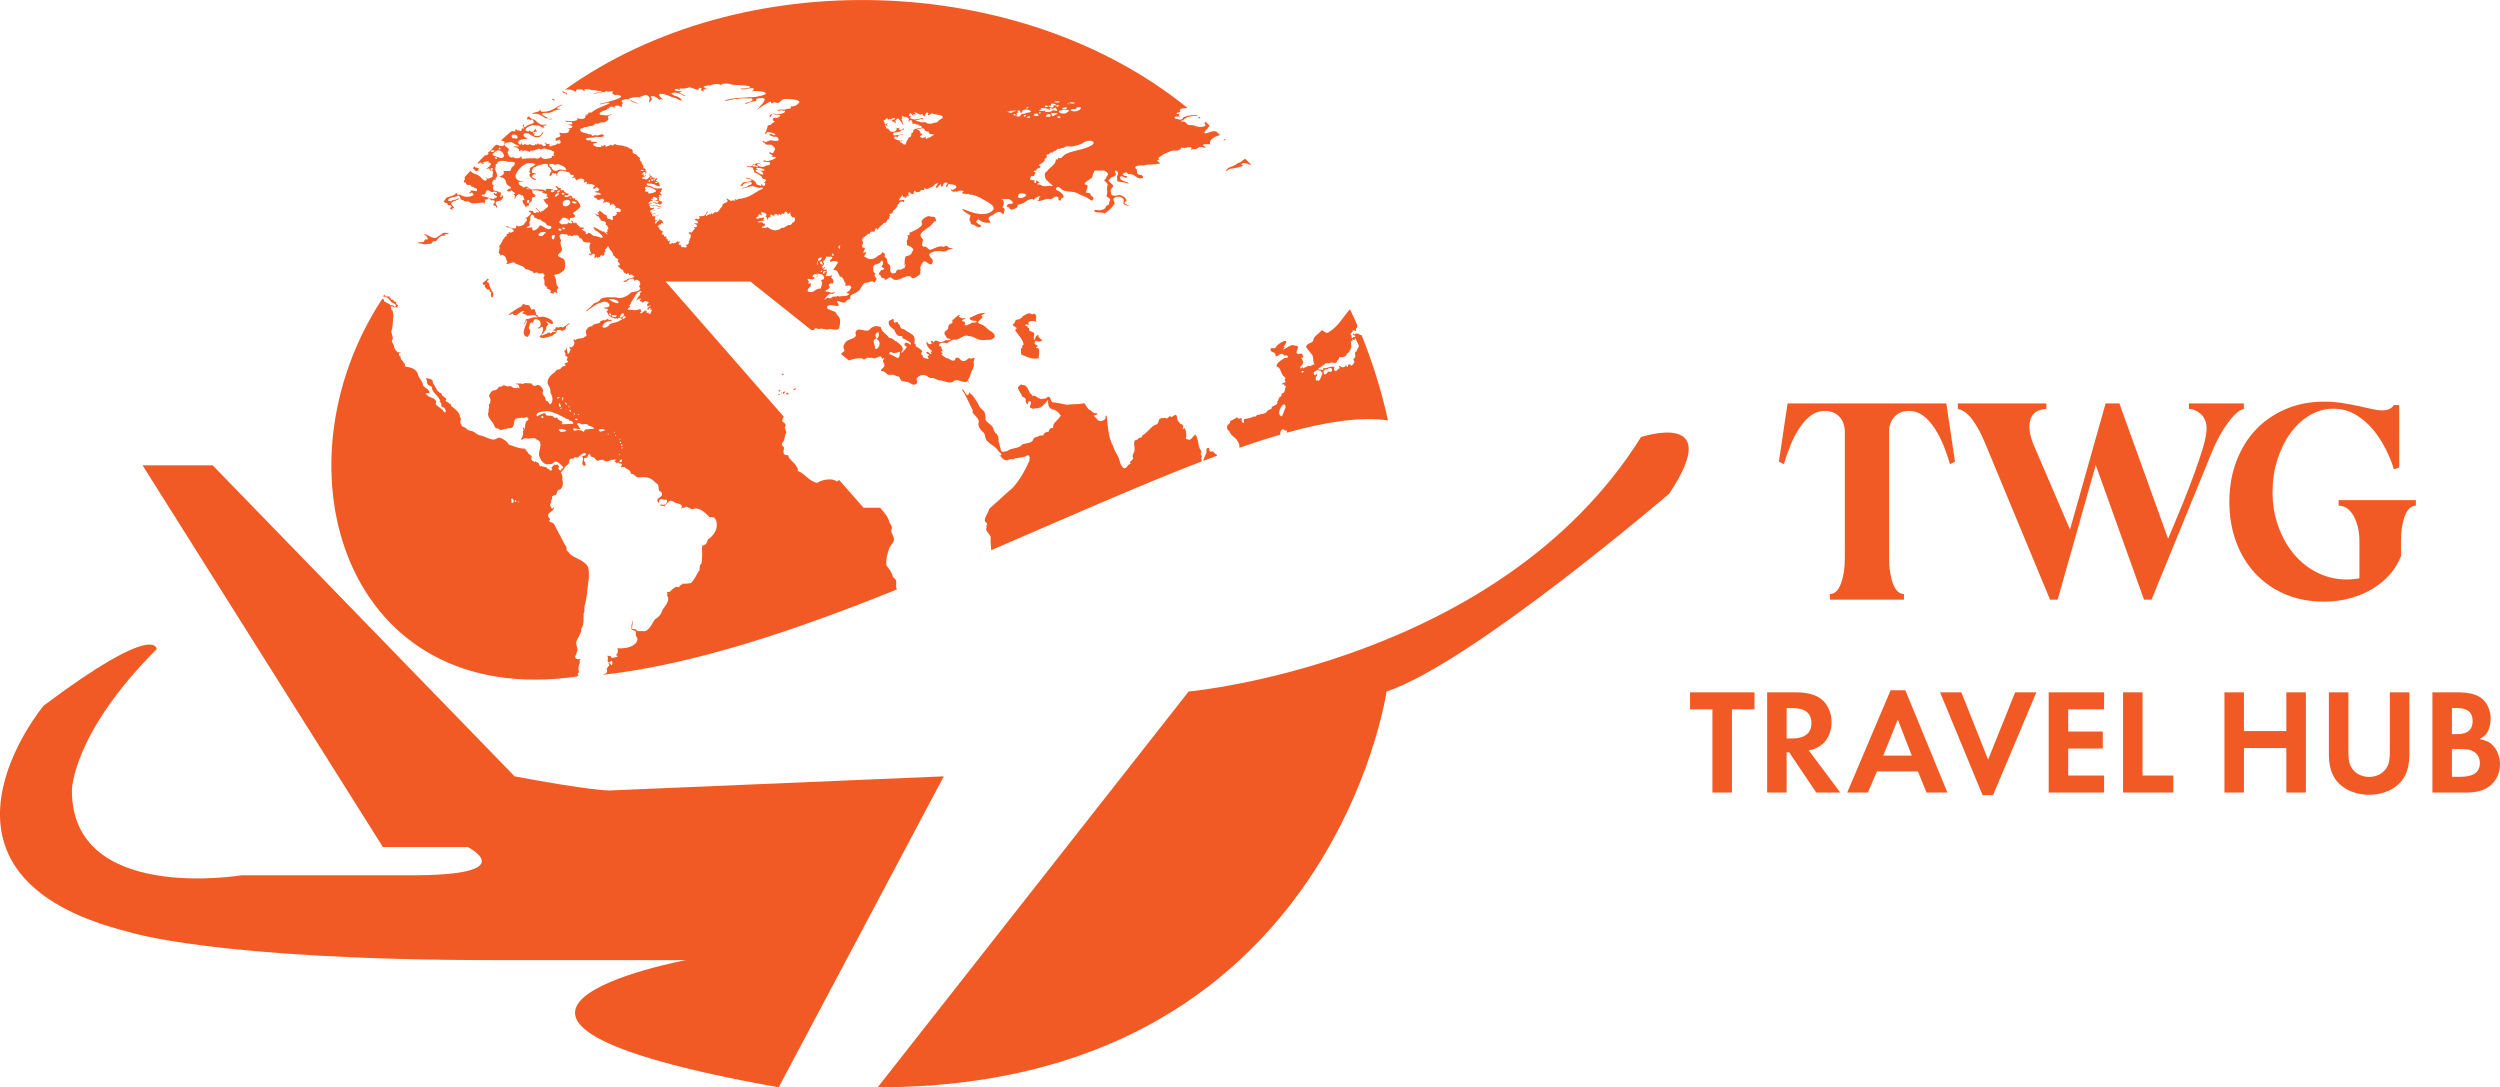 <?xml version="1.0" encoding="UTF-8"?>
<!DOCTYPE svg PUBLIC "-//W3C//DTD SVG 1.1//EN" "http://www.w3.org/Graphics/SVG/1.1/DTD/svg11.dtd">
<!-- Creator: CorelDRAW -->
<svg xmlns="http://www.w3.org/2000/svg" xml:space="preserve" width="6.456in" height="2.808in" version="1.1" style="shape-rendering:geometricPrecision; text-rendering:geometricPrecision; image-rendering:optimizeQuality; fill-rule:evenodd; clip-rule:evenodd"
viewBox="0 0 4257.63 1851.74"
 xmlns:xlink="http://www.w3.org/1999/xlink"
 xmlns:xodm="http://www.corel.com/coreldraw/odm/2003">
 <defs>
  <style type="text/css">
   <![CDATA[
    .fil0 {fill:#F15A24;fill-rule:nonzero}
   ]]>
  </style>
 </defs>
 <g id="Layer_x0020_1">
  <g id="_2578294442704">
   <g>
    <path class="fil0" d="M1494.69 1851.74l529.63 -674.08c0,0 529.63,-48.15 770.38,-433.33 0,0 144.44,-48.15 48.14,96.29 0,0 -337.04,288.9 -481.48,337.05 0,0 -96.3,674.08 -866.67,674.08z"/>
    <path class="fil0" d="M242.82 792.47l409.26 650.01 144.45 0c0,0 96.3,48.15 -96.3,48.15l-288.9 0c0,0 -288.89,48.14 -288.89,-144.45 0,0 0,-96.3 144.44,-240.74 0,0 0,-48.15 -192.59,96.3 0,0 -240.75,288.9 144.45,385.18 0,0 144.45,48.15 625.92,48.15l323.56 0c0,0 -516.15,96.3 157.93,216.67l281.18 -529.63 -570.08 24.08c0,0 -32.73,0 -160.82,-24.08l-514.23 -529.63 -119.41 0z"/>
    <path class="fil0" d="M1326.65 673.06c-0.96,0.49 -0.49,-1.44 -1.45,-1.44 1.45,-2.41 4.33,0 1.45,1.44z"/>
    <path class="fil0" d="M1327.13 666.81c-1.92,-0.48 -0.96,-3.37 0.96,-2.88 1.45,0.48 0.49,2.88 -0.96,2.88z"/>
    <path class="fil0" d="M1330.98 670.17c-0.48,0.49 -1.45,-1.44 -0.48,-1.92 0.95,0 0.95,1.45 0.48,1.92z"/>
    <path class="fil0" d="M1334.35 638.4c-0.48,-0.49 -1.44,0 -1.92,0.49 -1.45,0.96 -1.45,-1.93 0,-2.41 0.97,-0.49 3.37,0 1.92,1.92z"/>
    <path class="fil0" d="M1336.28 668.25c0,2.41 -3.85,3.86 -2.88,0 0,-1.45 6.73,-2.41 2.88,0z"/>
    <path class="fil0" d="M1342.06 671.62c-1.92,1.44 -4.82,-1.92 -1.92,-2.89 1.45,-0.48 3.85,0.96 1.92,2.89z"/>
    <path class="fil0" d="M1355.05 662.95c-0.96,0.49 -3.85,2.89 -3.85,0 0.48,-0.49 5.29,-3.37 3.85,0z"/>
    <path class="fil0" d="M2040.96 201.35c1.88,-0.88 1.49,1.11 3.66,-0.73 -1.36,-1.09 -2.81,-2.03 -4.18,-3.12 1.23,0.87 1.64,2.45 0.41,2.8 -0.86,1.46 -2.41,2.66 0.11,1.04z"/>
    <polygon class="fil0" points="2364.14,715.72 2363.77,715.91 2364.25,715.91 "/>
    <path class="fil0" d="M2313.41 591.34c-0.62,2.29 -2.95,4.08 -2.91,6.92 -1.22,0.16 -2.96,0.61 -2.87,2.29 0.09,2.76 1.69,7.61 -1.61,9.83 -2.7,2.24 0.56,4.25 0.84,6.2 -2.22,2.5 -5.28,10.07 -7.44,3.76 -1.06,0.45 -3.77,-0.17 -3.66,2.65 -1.77,4.45 -2.35,0.72 -3.49,-1.19 -1.88,3.77 -5.38,4.7 -9.1,2.54 -0.86,-1.26 -3.01,-2.04 -2.81,0.27 0.8,0.84 2.09,1.21 0.94,2.59 -2.48,0.72 -4.01,3.43 -6.25,5l-1.09 -0.42c-2.57,-1.94 -2.79,-3.54 -1.2,-6.39 -3.96,-3.24 -12.18,1.83 -17.48,1.81l-0.52 -0.61c-2.34,-0.27 -0.57,3.02 -1.25,3.69 -2.35,-1.51 -8.66,0.03 -8.45,-1.97 -0.44,-1.84 4.19,-2.12 5,-4.02 2.19,-1.82 5.37,-3.04 7.14,-5.41 -0.23,-0.7 0.79,-0.54 1.09,-0.51l0.27 0.48c0.34,-0.04 1.19,-0.07 1.51,0 0.42,-1.46 2.81,0.69 3.75,-0.84 2.57,-0.05 5.53,-1.78 7.32,0.16l0.74 -0.48c5.36,1.97 3.36,-2.77 7.85,-5.72 0.86,-0.52 0.52,-3.59 1.36,-4.21l0.62 0.26c3.5,0.94 6.71,-0.14 9.83,-1.7 1.5,-0.96 2.32,-2.98 2.71,-4.64 3.54,-0.97 4.26,-4.77 5.99,-7.19 2.07,-4.64 0.04,-5.68 1,-9.57 -0.42,-1.5 -1.33,-2.2 0.04,-3.32 -0.13,-0.37 -0.06,-1.23 0.67,-1.14 3.25,0.31 -0.54,-3.35 2.2,-2.56 4.47,3.83 1.21,-1.66 4.32,-1.61 2.13,6.2 7.33,11.64 4.95,15.09zm-45.12 40.07c-1.85,3.81 -5.05,0.23 -6.86,1.68 -1.81,3.93 -7.44,7.57 -7.03,0.45 -0.26,0 -1.67,-0.09 -1.67,-0.09 0.28,-0.34 2.28,-1.41 2.59,-1.57 0.25,-4.51 5.4,-1.4 7.29,-4.69 1.01,-0.43 2.45,-0.15 3.43,-0.72l0.99 0.95c0.55,-0.06 1.58,0.69 1.72,1.2 0,0 -0.26,2.55 -0.48,2.8zm-17.11 6.74c-2.6,9.24 -7.86,14.5 -7.23,7.91 -1.93,2.64 -1.78,3.48 -3.2,0.14 0.09,-2.14 -0.23,-3.95 1.12,-5l1.25 -1.8c-0.55,-0.59 -1.08,-2.28 -1.25,-3.05 -1.18,0.6 -0.9,3.53 -3.34,2.49l0.16 -0.54c-0.29,-0.77 -1.65,-2.04 -1.26,-2.79 -1.41,-2.3 4.09,-3.49 5.41,-5.42 2.69,-0.15 4.32,1.65 6.94,1.67l0.14 1.26 2.09 1.8c0.55,0.48 -0.41,3.11 -0.83,3.32zm-32.76 -3.75c-1.93,0.15 -1.51,0 -1.93,-0.96 0.2,-3.85 7.83,-0.49 1.93,0.96zm-35.21 74.79c-13.62,-3.34 6.63,-32.58 6.04,-14.89 -2.26,3.93 -2.73,8.32 -6.04,14.89zm134.88 -138.5c-0.85,0.07 -2.18,-0.68 -2.71,-1 -1.84,-1.71 -6.28,-2.99 -7.45,-0.2 -1.76,0.78 -2.89,-3.81 -3.79,-0.53 -0.49,2.43 5.26,1.98 3.69,4.59 -1,1.28 -2.53,-0.55 -3.17,0.67 0.38,0.58 -0.31,0.95 -0.42,0.38 -1.71,2.78 -3.42,0.01 -2.24,-2.14 -0.09,-1.55 -2.14,-2.09 -1.98,-4.01 1.24,-2.17 4.24,-2.46 3.49,-5.36 0.85,-2.34 3.95,1.05 5.67,0.21 0.8,-0.72 -0.28,-3.23 0.26,-4.17 2.71,-0.48 1.77,-2.84 2.25,-4.93 -3.96,-9.29 -8.34,-18.37 -12.6,-27.52 -10.54,11.29 -20.05,29.67 -35.86,38.71 -3.45,4.83 -11.45,-3.66 -12.17,-3.33 -4.58,6.66 -14.32,9.76 -14.99,19.14 -3,3.83 -11.03,2.89 -11.85,9.98 3.72,4.98 6.94,8.66 10.61,13.33 2.82,5.49 0.32,12.11 4.37,16.55 -3.75,-2.13 -6.49,4.01 -9.36,2.18 -1.03,-1.37 -8.53,3.41 -10.71,4.18l-0.11 -2.92c-1.43,2.61 -6.19,5.15 -4.26,-0.32 3.54,-2.64 5.79,-7.01 3.33,-10.92 0.02,0.67 -1.31,-3.7 -2.3,-4.17 6.35,0.99 2.78,-3.43 1.77,-6.55 -3.43,-1.68 -7.49,2.67 -9.67,-1.99 0.6,-5.8 7.43,-12.08 -3.3,-12.08 -6.8,-3.35 -14.29,6.25 -20.13,6.67 1.3,-1.7 5.75,-3.82 1.68,-5.08 13.87,-16.97 -8.55,-7.5 -13.22,1.13 -1.88,4.59 -9.24,-1.58 -9.37,4.6 3.2,7.39 8.13,0.41 9.26,11.23 5.63,-1.14 9.27,-8.31 14.25,-1.36 7.46,-2.26 9.34,4.9 0.84,3.86 -4.62,2.63 -15.73,9.8 -13.64,14.77 6.72,1.37 6.79,10.2 10.31,14.78 9.37,8.31 1.3,3.82 4.05,9.89 3.62,2.57 -4.4,2.66 -5.2,4.69 -2.08,1.8 3.79,0.18 3.45,1.15 0.63,1.67 1.87,3.64 3.84,1.96 -3.31,4.05 -1.13,12.64 -7.29,13.22 -1.63,1.42 -0.25,4.97 -2.91,5.63 -2.88,-0.21 -1.21,5.28 -3.64,3.95 0.17,3.31 -0.52,3.98 -2.29,4.16 3.89,4.71 -6.15,7.45 -8.95,9.38 1.44,4.63 -4.32,3.56 -6.98,6.35 -3.39,6.36 -10.74,4.93 -15.92,7.18 -2.96,-1.86 -2.6,4.75 -7.7,2.48 -5.12,3.53 -8.5,2.54 -13.64,4.27 -6.65,-0.61 -0.04,7.6 -4.28,6.88 -2.73,-1.86 -3.21,-4.2 -2.07,-7.29 -2.16,-2.75 -5.64,3.09 -8.13,-2.67 -3.38,3.2 -8.65,4.92 -12.13,6.89 1.5,4.75 -5.27,5.03 -5.04,9.41 -0.81,3.32 1.09,5.73 3.97,7.86 0.89,2.96 3.08,5.9 5.61,7.85 6.26,5.13 12.36,11.69 11.4,20.19 24.12,-8.37 47.44,-15.93 69.75,-22.37 -0.96,-6.95 3.95,-12.33 7.94,-6.63 1.65,-1.32 4.41,-1.28 2.84,3.38 67.92,-18.89 126.58,-27.6 172.5,-20.92 -10.89,-49.98 -26.04,-98.36 -44.75,-144.91 -0.4,-0.15 -0.76,-0.31 -0.92,-0.31z"/>
    <path class="fil0" d="M940.62 168.2c-0.19,0.15 -0.38,0.29 -0.58,0.43 0.36,0.8 1.56,1.17 2.29,1.97 4.95,3.08 1.14,-3.26 -1.71,-2.4z"/>
    <path class="fil0" d="M2087.8 238.43c-0.62,-0.57 -1.27,-1.11 -1.9,-1.68 -4.81,2.85 -1.26,2.09 1.9,1.68z"/>
    <path class="fil0" d="M909.74 193.7c13.21,-1.47 17.95,12.7 32.08,8.85 -0.78,-1.22 -12.68,1.59 -9.78,-2.34 -2.34,-1.97 -7.58,-2.81 -8.98,-6.34 3.56,-3.29 11.62,-0.4 15.53,-2.67 5.61,-2.97 11.82,-5.63 19.44,-5.05 -7.9,-1.04 -16.62,-0.08 0.87,-8.1 -8.78,0.24 -13.06,9.13 -27.45,11.65 -10.88,1.05 -9.52,1.37 -11.3,-2.88 -3.21,5.69 -8.88,2.45 -13.48,6.76 1.98,0.86 0.55,0.49 3.08,0.11z"/>
    <path class="fil0" d="M726.23 415.75c4.16,-0.99 10.03,1.2 10.93,-5.34 9,2.08 4.86,-4.02 16.13,-9.39 3.44,1.22 9.66,-0.57 2.67,-2.42 19.49,1.43 -1.28,-6.08 -4.07,0.51 -3.67,0.57 -7.66,7.26 -12.57,5.96 -6.65,-0.78 -10.91,-5.7 -17.56,-6.89 4.23,3.6 12.19,11.37 2.44,9.43 -2.04,1.73 -1.59,6.32 -5.33,4.19 -2.12,0.02 -6.12,3.04 -7.62,-1.39 -0.26,1.26 1.53,3.63 2.67,4.31 4.37,-1.02 7.94,2.37 12.32,1.02z"/>
    <path class="fil0" d="M809.65 290.97c1.42,1.34 5.88,-1.07 5.61,-1.36 -0.52,-1.25 -1.78,-2.08 -0.31,-1.77 4.36,-0.86 -4.95,-2.77 -5.2,-2.6 -0.22,-0.08 -1.32,-1.74 -1.36,-2.26 -1.04,1.11 -2.03,2.27 -3.07,3.38 0.76,0.67 4.72,4.69 4.33,4.61z"/>
    <path class="fil0" d="M962.7 158.87c1.43,0.84 1.39,2.1 3.14,2.14 1.41,-3.2 -5.22,-3.21 -7.43,-6.13 -0.31,0.21 -0.6,0.47 -0.9,0.68 0.28,0.74 0.98,0.75 1.65,1.78 0.38,1.46 2.39,0.86 3.54,1.53z"/>
    <path class="fil0" d="M865.38 385.62c-2.41,-0.49 -8.19,-1.92 -1.45,0.96 0,2.41 2.41,0.48 3.37,0.48 -0.96,-0.48 -1.92,-0.96 -1.92,-1.44zm206.56 -216.19c1.45,0.96 1.93,1.92 2.41,2.88 2.41,0.49 12.04,4.82 13.48,4.82 -6.25,-3.85 -13.48,-5.78 -15.89,-7.7zm42.37 188.74c-0.48,0.49 -1.44,0.96 -1.92,1.92 0.96,-0.48 2.41,-1.44 3.37,-2.4 -0.49,0 -0.96,0.48 -1.45,0.48zm169 -78.96c-1.44,0 -1.92,1.45 -0.96,1.92 0.96,-0.48 1.45,-0.96 1.92,-0.96l-0.96 -0.96zm104 194.04c0,0.49 0.96,0.49 1.45,0.97l0 -0.49c0,-0.49 0.48,-0.96 0.96,-0.96 -0.96,0 -1.45,0.96 -2.41,0.48zm2.41 -0.48c1.44,-1.45 2.89,-2.41 2.89,-3.86 -0.48,0 -1.92,1.93 -2.89,3.86zm0 0c1.44,-1.45 2.89,-2.41 2.89,-3.86 -0.48,0 -1.92,1.93 -2.89,3.86zm-2.41 0.48c0,0.49 0.96,0.49 1.45,0.97l0 -0.49c0,-0.49 0.48,-0.96 0.96,-0.96 -0.96,0 -1.45,0.96 -2.41,0.48zm-104 -194.04c-1.44,0 -1.92,1.45 -0.96,1.92 0.96,-0.48 1.45,-0.96 1.92,-0.96l-0.96 -0.96zm-169 78.96c-0.48,0.49 -1.44,0.96 -1.92,1.92 0.96,-0.48 2.41,-1.44 3.37,-2.4 -0.49,0 -0.96,0.48 -1.45,0.48zm-42.37 -188.74c1.45,0.96 1.93,1.92 2.41,2.88 2.41,0.49 12.04,4.82 13.48,4.82 -6.25,-3.85 -13.48,-5.78 -15.89,-7.7zm0 0c1.45,0.96 1.93,1.92 2.41,2.88 2.41,0.49 12.04,4.82 13.48,4.82 -6.25,-3.85 -13.48,-5.78 -15.89,-7.7zm42.37 188.74c-0.48,0.49 -1.44,0.96 -1.92,1.92 0.96,-0.48 2.41,-1.44 3.37,-2.4 -0.49,0 -0.96,0.48 -1.45,0.48zm169 -78.96c-1.44,0 -1.92,1.45 -0.96,1.92 0.96,-0.48 1.45,-0.96 1.92,-0.96l-0.96 -0.96zm104 194.04c0,0.49 0.96,0.49 1.45,0.97l0 -0.49c0,-0.49 0.48,-0.96 0.96,-0.96 -0.96,0 -1.45,0.96 -2.41,0.48zm2.41 -0.48c1.44,-1.45 2.89,-2.41 2.89,-3.86 -0.48,0 -1.92,1.93 -2.89,3.86zm0 0c1.44,-1.45 2.89,-2.41 2.89,-3.86 -0.48,0 -1.92,1.93 -2.89,3.86zm-2.41 0.48c0,0.49 0.96,0.49 1.45,0.97l0 -0.49c0,-0.49 0.48,-0.96 0.96,-0.96 -0.96,0 -1.45,0.96 -2.41,0.48zm-104 -194.04c-1.44,0 -1.92,1.45 -0.96,1.92 0.96,-0.48 1.45,-0.96 1.92,-0.96l-0.96 -0.96zm-169 78.96c-0.48,0.49 -1.44,0.96 -1.92,1.92 0.96,-0.48 2.41,-1.44 3.37,-2.4 -0.49,0 -0.96,0.48 -1.45,0.48zm-42.37 -188.74c1.45,0.96 1.93,1.92 2.41,2.88 2.41,0.49 12.04,4.82 13.48,4.82 -6.25,-3.85 -13.48,-5.78 -15.89,-7.7zm0 0c1.45,0.96 1.93,1.92 2.41,2.88 2.41,0.49 12.04,4.82 13.48,4.82 -6.25,-3.85 -13.48,-5.78 -15.89,-7.7zm42.37 188.74c-0.48,0.49 -1.44,0.96 -1.92,1.92 0.96,-0.48 2.41,-1.44 3.37,-2.4 -0.49,0 -0.96,0.48 -1.45,0.48zm169 -78.96c-1.44,0 -1.92,1.45 -0.96,1.92 0.96,-0.48 1.45,-0.96 1.92,-0.96l-0.96 -0.96zm104 194.04c0,0.49 0.96,0.49 1.45,0.97l0 -0.49c0,-0.49 0.48,-0.96 0.96,-0.96 -0.96,0 -1.45,0.96 -2.41,0.48zm2.41 -0.48c1.44,-1.45 2.89,-2.41 2.89,-3.86 -0.48,0 -1.92,1.93 -2.89,3.86zm0 0c1.44,-1.45 2.89,-2.41 2.89,-3.86 -0.48,0 -1.92,1.93 -2.89,3.86zm-2.41 0.48c0,0.49 0.96,0.49 1.45,0.97l0 -0.49c0,-0.49 0.48,-0.96 0.96,-0.96 -0.96,0 -1.45,0.96 -2.41,0.48zm-104 -194.04c-1.44,0 -1.92,1.45 -0.96,1.92 0.96,-0.48 1.45,-0.96 1.92,-0.96l-0.96 -0.96zm-169 78.96c-0.48,0.49 -1.44,0.96 -1.92,1.92 0.96,-0.48 2.41,-1.44 3.37,-2.4 -0.49,0 -0.96,0.48 -1.45,0.48zm-42.37 -188.74c1.45,0.96 1.93,1.92 2.41,2.88 2.41,0.49 12.04,4.82 13.48,4.82 -6.25,-3.85 -13.48,-5.78 -15.89,-7.7zm15.89 7.7c-6.25,-3.85 -13.48,-5.78 -15.89,-7.7 1.45,0.96 1.93,1.92 2.41,2.88 2.41,0.49 12.04,4.82 13.48,4.82zm24.56 182.96c0.96,-0.48 2.41,-1.44 3.37,-2.4 -0.49,0 -0.96,0.48 -1.45,0.48 -0.48,0.49 -1.44,0.96 -1.92,1.92zm169.97 -78.96c0.96,-0.48 1.45,-0.96 1.92,-0.96l-0.96 -0.96c-1.44,0 -1.92,1.45 -0.96,1.92zm106.41 192.6c0,-0.49 0.48,-0.96 0.96,-0.96 -0.96,0 -1.45,0.96 -2.41,0.48 0,0.49 0.96,0.49 1.45,0.97l0 -0.49zm0.96 -0.96c1.44,-1.45 2.89,-2.41 2.89,-3.86 -0.48,0 -1.92,1.93 -2.89,3.86zm426.12 -210.9c-3.37,1.93 -5.29,3.86 -8.19,6.75 -0.48,0.48 -3.85,0.96 -5.29,0 -0.48,0.48 -0.96,5.77 -2.88,2.4l-1.45 0.49c0.48,9.15 -9.15,11.56 -15.41,20.7 -4.81,0.97 -4.33,13 1.93,16.37 3.37,4.81 14.93,10.1 2.41,7.7 -4.83,0.48 -10.12,2.4 -15.41,-1.92 -0.95,-1.45 -5.29,1.92 -4.33,-1.93 6.74,-2.4 1.45,-0.96 0,-4.33 -6.25,-1.92 -0.96,-0.49 -2.88,3.37 -0.96,1.92 -6.26,-3.86 -1.93,-2.41 1.93,-4.81 -13.48,1.45 -6.26,-9.15 2.89,-0.48 5.3,0.97 5.78,-3.37 6.26,-4.33 -3.37,-1.92 -0.96,-5.29 9.15,-2.41 -1.44,-1.92 11.07,-6.25 -0.49,-5.78 -4.82,-0.49 -1.92,-4.82 2.41,-0.96 6.73,-3.86 8.18,-5.78 2.41,-2.88 -0.48,-2.4 1.45,-4.33 4.33,-1.44 2.88,-2.41 2.4,-6.74 5.79,-0.48 2.42,-0.48 7.71,-3.85 3.37,0 1.92,2.89 3.37,-0.49 3.37,-3.37 5.78,-1.44 7.7,-5.78 3.37,1.45 8.67,-2.41 9.64,-0.96 7.7,-6.26 9.62,-0.49 19.74,-3.85 6.25,-1.45 12.03,-2.89 15.88,-6.26 4.83,-2.88 18.31,-4.81 15.9,2.89 -10.6,9.63 -32.27,10.1 -46.22,16.84zm-66.93 -62.59c2.41,-2.41 8.67,-0.97 3.86,1.44 -0.48,0.49 -7.22,-0.96 -3.86,-1.44zm-5.29 -1.93c0,-2.41 3.37,-1.92 3.86,-0.96 -0.49,1.45 -3.86,3.37 -3.86,0.96zm2.41 136.75c-2.89,3.85 -15.88,5.29 -11.56,-1.92 1.45,-6.26 18.3,-1.45 11.56,1.92zm-13.96 -135.79c-2.41,-1.44 -0.49,-3.37 0.48,-4.81 -6.26,-1.45 3.86,-0.97 1.44,-2.89 -5.77,-3.85 7.24,-3.37 2.91,0.96 5.78,1.45 2.41,-2.88 5.78,-4.33 5.29,-0.96 7.7,-1.44 12.03,1.45 3.37,0.48 -1.92,3.37 -3.37,2.88 -3.85,0.49 -5.77,1.45 -7.22,2.41 -7.7,-1.92 -3.37,5.78 -12.04,4.33zm-5.78 -8.18c-6.75,3.85 -4.33,1.44 -10.6,0.48 0.49,-1.92 23.12,-3.85 10.6,-0.48zm1.92 6.74c-0.96,-0.96 -2.41,-1.45 -2.41,-1.45 2.41,-3.86 5.78,1.92 2.41,1.45zm22.63 -14.45c2.89,1.45 -1.45,1.93 -2.88,2.42 -1.93,-1.46 1.44,-2.42 2.88,-2.42zm11.55 11.56c1.45,-0.96 3.86,-0.96 4.82,0 6.74,5.78 -13,3.86 -4.82,0zm10.12 -1.45c-0.49,1.45 -4.82,0.49 -2.89,-1.44 0.49,-0.49 2.89,0.48 2.89,1.44zm16.84 3.86c0.49,3.86 -5.77,2.41 -8.18,1.92 -1.45,-2.4 7.7,-6.74 8.18,-1.92zm-16.84 -11.07c0,-1.93 3.84,-1.45 5.29,-0.48 2.88,-2.89 9.62,3.85 11.07,1.44 -4.82,-4.33 2.88,-0.96 4.82,-0.96 1.92,-1.93 4.81,-2.89 5.3,0 5.29,6.74 -5.3,0.96 -6.74,2.89 -1.44,2.41 -9.15,3.37 -12.52,1.93 0.48,-1.45 0.96,-1.93 -2.41,-1.45 -2.89,0 -7.22,0.96 -7.7,-0.96 3.37,-2.41 11.56,-0.96 2.89,-2.41zm7.22 -5.29c0.48,-0.49 6.25,0 5.3,1.44 -0.97,0.49 -7.71,2.41 -5.3,-1.44zm7.7 0c7.22,0.96 -0.48,-1.45 3.38,-3.37 1.92,-0.96 10.1,0.96 6.73,3.37 -5.78,-3.37 -0.96,2.89 -5.29,3.36 -1.92,0.49 -10.59,-4.32 -4.82,-3.36zm10.6 -7.23c1.92,-0.49 9.63,-0.49 5.29,1.45 -2.41,0.96 -12.51,-0.49 -5.29,-1.45zm13.47 10.59c1.46,-0.48 8.19,-1.92 4.34,1.93 -2.89,2.41 -11.07,0 -4.34,-1.93zm-1.44 3.86c5.29,-0.48 16.85,-1.44 6.26,4.82 -6.75,4.33 -22.16,-3.37 -6.26,-4.82zm-10.11 -5.78c-2.41,0 -0.96,-2.88 0,-2.4 3.86,-1.93 4.82,3.36 0,2.4zm-3.85 14.45c-4.83,5.29 -3.86,-0.97 -6.75,-2.89 2.41,-0.96 19.75,-1.45 6.75,2.89zm5.78 2.4c6.73,-2.4 4.32,6.26 -1.46,0.97 -0.95,-0.97 1.46,-0.97 1.46,-0.97zm19.25 -21.66c1.44,0.96 -4.34,1.44 -2.89,-0.49 0,0 1.92,0 2.89,0.49zm9.15 -1.92c0.96,2.4 -8.66,1.92 -8.66,0 1.44,-1.45 7.22,0 8.66,0zm3.36 8.18c14.45,-2.89 4.83,7.7 -5.78,6.74 -0.95,-0.96 -6.73,-0.96 -3.84,-2.88 3.37,-3.38 8.18,1.92 9.62,-3.86zm-237.84 25.52c-3.38,-0.48 -10.6,3.37 -13.97,1.93 -1.92,0.96 -4.33,-1.45 -5.78,-2.41 -2.4,0 -7.23,0.96 -9.15,-0.49 -7.7,-1.92 -11.07,-1.92 -1.92,-3.86 0.96,-0.48 3.37,-1.44 6.26,-0.48 3.36,-0.49 -0.97,-2.88 -1.93,-1.92 -6.73,1.92 -13,3.37 -18.29,0.48 -2.41,-3.85 -1.45,-1.92 1.44,-3.85 -0.49,-0.49 -4.33,0.48 -4.81,-1.45 1.92,-0.48 0.48,-5.29 4.32,-2.88 0,0.48 3.38,5.29 4.34,2.41 -0.49,-0.49 -3.37,-2.89 -0.96,-1.93 1.92,0.96 4.81,2.89 3.37,-0.96 -3.86,-2.88 0,-1.45 1.92,-0.96 3.37,0.48 6.25,5.29 8.18,2.4 2.89,-1.44 2.89,3.38 5.78,3.86 0.97,-1.92 1.93,-8.66 5.3,-6.25 2.41,0.48 0,2.4 0,3.86 2.41,1.44 4.82,-2.89 7.7,-2.89 4.33,2.89 20.71,1.44 17.34,8.19 -3.86,1.92 -7.23,4.33 -9.15,7.22zm-15.4 26c-2.89,3.86 -4.82,1.45 -3.37,-1.92 -1.93,2.4 -8.67,3.37 -8.2,0.96 -3.85,0.48 -2.4,-0.96 0.49,-3.37 2.41,-1.92 1.93,-2.89 -1.44,-2.89 -0.97,-5.3 -0.49,-1.45 -3.37,-5.78 -8.67,0 4.32,-3.37 7.22,-2.89 6.74,1.45 -1.45,4.82 10.6,5.78 0.96,1.93 -3.86,1.45 0,2.41 0.96,3.37 9.63,0.49 7.7,3.37 -2.89,0.48 -5.29,4.81 -9.62,4.33zm-27.94 -7.7c-0.95,0.96 -0.49,2.41 -0.49,4.33 -0.47,2.41 -3.85,1.92 -4.81,3.85 -0.49,2.89 -4.81,6.26 -3.86,9.15 0,2.89 -5.77,2.41 -5.77,0.49 -0.96,-1.45 -6.25,-2.41 -4.82,-3.86 1.45,-0.48 8.18,-0.48 2.88,-1.44 -4.81,1.92 -19.74,-5.78 -10.1,-6.74 0.95,-0.48 2.4,1.44 4.32,0.48 -2.89,-3.85 7.71,-2.88 8.67,-3.37 2.88,-0.96 -6.26,-0.48 -7.7,0 -1.45,-0.48 -11.07,3.86 -9.64,-2.4 0,-2.89 11.08,-0.96 13.01,-4.82 0.96,-0.96 3.85,0 4.33,-1.45 0.48,-0.48 0.96,-1.92 0.96,-2.41 -0.49,-0.48 -0.49,0 -1.45,0.49 -0.96,3.37 -10.11,2.41 -6.26,-0.49 0.48,-0.48 0.48,-0.96 0.48,-0.96 -0.48,0 -1.92,0.49 -2.89,0.96 -4.33,-3.36 -0.96,2.89 -3.37,3.86 -2.41,2.4 -6.25,2.4 -9.63,1.44 0,-2.4 -2.89,-1.44 -2.89,-3.36 0.96,-1.93 -2.89,-0.97 -4.33,-2.41 0.48,-3.86 -4.82,-4.82 -0.96,-4.82 0.96,0 5.29,3.37 3.36,0.48 -2.88,-0.96 -0.47,-1.92 0,-3.85 -1.44,-1.92 -2.88,4.82 -4.81,0.96 0.49,-1.92 -2.88,-4.81 -1.44,-7.23l0.95 1.45c0.97,-0.48 6.75,-7.7 5.78,-0.96l2.41 -1.45c2.41,1.45 11.56,-4.33 9.63,0 -0.49,1.45 -10.6,1.93 -4.33,2.41l-0.49 1.93c2.41,-1.45 5.29,2.88 6.74,2.88 -1.45,-3.37 -1.92,-5.78 2.89,-8.19 1.92,-1.44 8.18,10.6 9.14,10.6 2.42,-1.45 -2.89,-3.37 -0.96,-5.29 0.49,-1.45 -2.4,-2.41 -1.45,-4.34 -0.48,-1.44 1.93,-0.96 1.45,-1.92 -3.37,-2.88 1.45,-4.33 2.41,-1.44 2.89,-1.45 8.66,1.44 8.66,4.32 -2.4,4.82 -0.48,4.34 1.92,0.97 4.33,-0.97 3.38,4.82 4.33,6.26 3.37,0 4.34,-0.96 6.74,1.45 1.46,-0.49 4.33,-1.45 2.89,0.96 12.52,3.37 4.33,4.82 -3.37,5.78 -9.14,1.92 -1.92,5.77 -8.19,7.7zm-103.53 263.86l-0.47 0.96c-0.48,5.78 -13,6.74 -1.93,8.66 -2.88,5.29 -11.07,3.37 -14.93,4.33l-2.88 0.49c-0.48,-0.49 -1.92,-1.45 -2.41,-1.45l-0.96 0.96c-3.37,1.45 -8.18,-0.96 -9.63,2.89 -2.4,1.92 -4.32,-0.96 -7.22,0 -12.03,10.11 4.33,-11.07 7.22,-6.74 2.41,0 5.78,-1.45 6.26,-4.33 -1.92,0.96 -3.86,2.41 -5.78,2.41 -1.45,-0.96 -4.33,-0.96 -5.78,-2.41 -1.92,0.48 -5.78,0.96 -3.85,-1.93 2.89,-1.44 6.26,-2.88 6.74,-6.25 -5.29,-3.37 0.96,-6.74 4.81,-5.29 1.93,-1.45 0.49,-5.29 0.97,-6.74 -7.7,-5.78 -0.97,-3.86 -2.41,-7.23 -1.93,-0.48 -2.89,2.41 -5.29,0.96 -10.6,2.41 -1.45,-4.81 -3.37,-6.25 1.44,-0.49 0.48,-1.45 -0.97,-1.92 0.97,-0.96 0.97,-4.82 -0.96,-2.89 -6.74,2.89 -2.88,-0.48 -0.48,-4.33l-0.97 0 -0.48 0c-0.96,0.97 -1.45,3.37 -3.37,2.89 0,-0.49 1.45,-0.96 0.49,-1.92 -6.75,0.96 6.26,-5.3 0.96,-8.19 -0.49,-1.92 0,-5.3 2.88,-3.86l-0.49 -3.37 1.45 0.49c0,0 0.96,-1.93 0.96,-3.86 3.37,1.45 7.23,-0.48 10.12,0.96 1.44,2.89 -2.89,4.33 -4.34,5.78 0.49,0.49 0.96,1.93 0.96,2.41 4.33,-1.45 18.79,-3.37 10.6,5.29l-0.49 1.45c-7.22,10.59 -5.78,6.25 -2.88,7.22 0,0.49 1.92,0 1.45,0.49 0.48,0 1.44,0 1.44,0.49 0.49,0 1.45,0.48 1.45,0.48 1.92,2.89 3.37,6.26 4.82,9.63 5.78,0.96 6.25,5.29 8.66,10.1 2.41,0.97 0.96,3.86 0.49,5.3 3.36,1.45 9.15,-2.89 10.59,3.36l-0.97 0.97zm-45.73 -28.89c1.92,-1.45 5.78,1.92 2.41,1.92 -1.93,-1.92 -0.97,1.92 -2.41,2.41 -2.89,0 -1.45,-3.37 0,-4.33zm-0.96 13.96c-0.96,0.49 -4.33,0.49 -3.86,2.89 3.86,1.45 -0.48,11.55 -0.96,13 -6.74,-0.96 -9.63,4.82 -14.93,5.78 -11.07,0.49 -7.7,-5.29 -1.44,-10.11 -2.89,-2.89 5.29,-4.33 -4.82,-4.82 2.89,-4.33 0,-2.88 -0.96,-6.74 0.49,-1.92 7.22,0.49 9.63,0 0.49,-0.48 1.93,-1.92 2.41,-2.41 -0.48,-0.48 -0.48,-0.96 -0.96,-1.44 0,0 -3.86,0.96 -2.89,-0.96 2.89,-1.45 0.49,-1.45 0.97,-2.41 1.92,-1.92 5.78,-2.41 8.18,0l0 0.48c0.49,-0.96 0.96,-1.44 1.92,-1.92 -1.44,0.49 -3.37,0.96 -3.37,-0.96 0.97,-0.49 4.82,0.49 4.82,0.49 4.33,-0.49 10.6,5.77 6.26,9.14zm-289.86 -169.48c0.96,1.44 -1.92,2.41 -2.88,1.44 -2.89,-0.48 1.45,-4.33 2.88,-1.44zm7.23 4.82c1.92,1.44 -5.3,0.48 -3.86,-0.49 0.96,-1.45 2.89,-1.45 3.86,0.49zm-5.3 -3.86c-0.48,-0.49 -2.4,-2.88 -2.4,-2.88 1.44,0 6.25,2.4 2.4,2.88zm-7.22 -4.82c0.96,-0.96 1.92,0.96 1.44,1.45 -0.48,1.45 -2.88,-0.96 -1.44,-1.45zm-2.41 6.26c-0.49,-1.93 2.41,-3.37 2.41,-0.49 0.48,2.41 -3.37,1.93 -2.41,0.49zm195 -11.56c-0.95,1.93 -10.59,-3.85 -12.51,-5.78 -1.45,-1.92 1.44,-2.41 4.81,-1.44 -2.88,-1.45 -5.29,-2.89 -3.85,-3.86 4.33,-1.45 22.15,4.33 9.63,4.82 -0.96,0 -3.37,-0.49 -5.78,-0.96 3.86,0.96 8.66,3.85 7.7,7.22zm46.71 -116.04c1.92,4.33 -2.41,4.33 -6.26,4.33 -0.96,0.96 -4.33,1.45 -4.81,1.45 -3.86,0 -8.19,-1.45 -11.07,1.44 0.48,1.93 3.85,-0.48 4.81,-0.48 2.89,0 5.29,1.44 7.7,0.48 2.41,6.74 -15.41,6.25 -20.7,5.3 -8.19,0.48 -5.78,11.55 -1.92,1.92 0.96,-2.89 4.33,-0.49 5.77,-0.49 3.37,0.49 7.23,-0.49 9.15,1.45 -0.48,1.92 -4.33,4.33 -5.78,4.33 -4.33,-0.48 -9.62,0 -6.25,4.82l0 0.49 1.92 0c0.96,2.4 -5.29,3.37 -5.78,6.25 -1.92,0.96 -4.81,0.48 -6.26,2.41 0.96,2.88 -0.96,3.85 -1.92,6.74 1.45,2.4 -3.38,3.85 -2.41,6.74 1.45,1.92 2.88,-3.86 5.29,-3.38 3.86,0.97 9.15,0.97 12.52,3.86 -1.92,4.33 -6.74,-1.92 -9.15,-0.48 -3.86,1.44 3.86,3.85 5.29,4.33 1.93,1.44 5.29,-0.96 7.71,1.44 7.7,10.6 -11.56,3.86 -12.04,5.3 -4.33,-0.49 -8.66,5.78 -11.56,0.48 -6.25,1.45 3.38,2.89 2.89,5.78 3.37,1.93 8.19,0 11.07,1.45 1.45,2.41 7.22,5.29 4.82,8.66 -3.37,4.33 -1.45,7.7 -8.19,3.37 -4.33,2.89 3.86,3.86 4.82,5.78 -7.22,4.33 11.07,0.48 4.33,4.82 -3.86,2.41 -11.07,4.81 -15.41,4.81 -3.86,-3.85 -8.67,1.92 -0.49,0.96 1.93,1.45 3.86,0 5.29,0.49 2.89,0.96 1.93,4.33 -0.48,5.78 0,-0.96 -4.82,0.48 -4.82,0.48 -5.29,3.86 -10.59,1.93 -14.93,-0.96 -0.48,-4.82 4.34,-1.44 6.74,-0.96 -2.89,-3.37 -8.66,-3.37 -11.08,0 0,0 -0.48,-0.48 -0.96,0 0.96,0 1.45,1.92 4.82,2.41 5.78,3.37 -1.44,1.92 -2.89,0.49 -1.44,0.48 -5.29,0.96 -3.85,-1.45 -5.78,2.41 -5.29,2.41 -10.59,0.96 0,3.85 7.22,0.96 9.63,2.88 1.45,-0.48 1.92,1.93 0.49,2.41 0,0.49 2.88,0.49 1.92,2.41 0.96,0.49 0.96,2.41 0.48,2.89l0.49 0.48c2.89,0.49 5.77,2.41 7.7,3.85 1.92,0 3.85,3.38 5.29,3.86 -0.48,1.45 0.97,0.96 1.45,4.33l1.44 -1.44c2.42,0.96 4.82,1.92 3.38,4.33l-0.96 0.48 -0.48 0.97c-4.82,0 2.88,1.44 0.48,4.33 -0.97,3.37 -5.78,2.4 -5.3,-0.97 -2.88,-0.96 0.49,3.37 -2.41,2.89 -6.74,-2.41 -6.25,-0.49 -9.15,-7.23 -3.85,-2.41 -9.14,-6.74 -15.41,-6.26 -3.36,1.92 12.52,1.45 8.66,4.81 -4.33,3.38 -11.07,0.97 -14.92,3.86 -1.92,4.82 -9.63,4.33 0.96,4.82 -2.88,-1.92 6.26,-6.25 9.15,-5.78 7.23,-2.41 8.67,4.33 0,4.82 -0.49,3.36 -9.63,4.82 -11.07,4.82 0,2.4 10.59,-1.93 14.92,-2.89 4.82,-1.45 10.6,2.41 14.93,2.89 6.26,-2.41 8.67,1.44 1.45,2.89 -14.93,8.66 -20.22,13.96 -38.04,15.88 -1.92,2.89 -2.89,0.97 -4.33,0 -1.93,0.49 -1.45,1.45 0,1.45 -0.96,3.37 -4.34,-0.96 -5.78,1.45 -3.37,1.92 -7.7,-5.29 -9.63,-3.37 7.23,8.67 -7.22,4.33 -7.22,13.48 -5.29,3.37 -5.29,11.56 -12.52,9.15 -2.41,1.45 -2.89,5.29 -5.3,1.92 -2.88,0.49 0,4.82 -2.88,1.45 -1.93,0 -1.93,1.45 -2.89,1.45 -2.41,-2.89 -0.48,2.88 -3.37,1.92 -2.88,-2.41 6.26,-8.19 0.96,-7.23 -3.37,8.19 -4.82,7.23 -13,7.7 -2.41,1.92 0.96,1.45 1.44,1.92 -0.48,0.97 -3.36,4.82 -5.29,2.42 -1.45,-0.49 -4.33,0 -2.89,2.4 2.4,0 6.74,2.89 3.37,5.29 -2.89,0.96 -0.49,-0.96 -3.86,0 -6.74,2.42 7.23,-0.48 2.41,6.26 -0.49,1.45 -5.78,-0.96 -3.85,1.92 3.85,0.49 -0.49,2.41 -1.45,3.37 -0.96,0.97 -1.45,5.29 -4.82,3.86 -3.86,-1.45 -3.86,2.41 -0.49,2.88 1.93,1.92 0.97,6.74 -0.95,8.19 0.48,6.26 -1.93,0.49 -1.45,5.29 1.45,2.89 -0.97,1.93 -1.92,3.86 0.48,0.96 -0.97,0.96 -2.41,0.96 -3.86,0 1.44,1.92 1.44,2.41 -1.44,2.4 -2.4,0.96 -3.85,3.37 0,-4.33 -5.3,0 -6.26,-2.41 1.93,-3.37 -1.92,-0.96 -0.96,-3.86 -4.33,1.45 -4.33,-0.96 -1.44,-3.85l-0.48 -1.93c-3.37,4.34 -2.41,-1.44 -3.86,0 -0.48,2.41 -4.33,3.86 -7.22,3.86 -0.97,-3.86 -5.78,6.25 -6.26,-2.41 0.49,-0.49 1.45,-0.49 1.45,-0.96l-0.48 0c0,-3.85 -2.41,1.45 -3.86,-1.45 1.45,-1.45 -0.48,-2.4 -1.92,-2.88 0.48,-1.92 -1.92,-2.41 0.48,-2.88 0.49,-0.97 -1.45,-0.49 -1.45,-1.45 -0.48,0 -1.44,0 -1.92,0.48 -1.44,0 -1.44,-1.92 -1.44,-2.88 -1.45,-0.49 -4.34,-0.49 -3.37,-2.89 2.4,-1.44 0.48,-2.4 1.44,-4.32 -1.44,0.96 -3.36,-0.49 -4.33,-1.46l0.97 -0.48c-3.86,0 -1.46,-0.96 -2.89,-2.41 2.89,-4.33 -5.29,1.45 -1.45,-4.33 0.97,0 1.93,-0.48 1.93,-1.92 0.95,0 1.92,-0.49 2.88,0 0,-0.49 0,-1.93 0.48,-2.41 0,-0.96 4.34,1.92 3.86,0 -2.89,-2.41 -0.96,-4.82 -5.78,-5.29 -1.44,-2.88 -1.92,-2.88 -1.44,0.48 -2.89,1.45 -3.86,1.93 -5.78,5.78 -1.45,0.96 -4.33,-3.37 2.41,-5.78 0.96,-2.4 -4.82,1.45 -4.34,-0.48 0,-6.26 0.97,-8.19 7.23,-8.19 -4.33,-2.41 -7.23,4.82 -12.04,0.96l0 -1.92c1.45,-1.45 4.33,0 6.26,-1.92 -1.92,-0.96 -5.77,1.92 -7.7,0 0,-0.96 1.45,-1.92 2.89,-3.38 -0.96,0.97 -1.93,1.46 -2.89,1.46 -8.18,-3.86 10.11,-5.78 3.86,-8.19 -4.82,3.37 -10.11,-3.86 -2.41,-2.41 10.11,-2.41 6.26,0.48 12.04,1.45 0.49,-0.97 2.89,-0.97 3.37,-0.97 0.48,-1.92 -5.29,0.49 -5.78,-0.48l0 -0.96c-0.48,-1.45 -2.41,0 -3.85,-0.49 -0.49,-0.49 -3.37,0.49 -4.33,0.49 -10.11,0.96 -7.71,-0.49 -0.49,-4.34 -1.92,0 -3.86,0.97 -6.74,1.45 -1.45,-1.92 3.37,-5.3 5.78,-5.3 6.26,-1.45 -8.66,-2.41 0.96,-3.37 1.45,-0.49 1.45,0 0.96,-1.45 -3.37,-5.29 16.85,2.89 1.92,4.34 0,0 1.45,0.48 3.86,0.48 8.67,-0.48 -0.96,6.74 -1.92,2.41l-1.93 0.96c-0.96,-0.48 -1.92,-0.48 -2.88,0.48 1.92,0 4.82,0 5.78,1.45 0.96,0 2.88,-0.96 3.85,0 1.93,0.96 2.41,1.45 3.86,0.96 2.88,0 1.92,0 0,-0.96l0 -0.48c0.96,0 2.41,0.48 3.37,-0.49l0 -0.49 -1.45 -0.48 0.48 -0.96c0.48,-3.37 -4.82,1.44 -5.29,-5.3 1.92,-0.96 0,-0.96 -0.49,-1.92 -0.49,-1.44 4.33,-2.41 0.49,-3.37 0,-1.92 1.44,-1.92 2.89,-0.96 1.92,1.92 1.92,-0.96 1.92,-2.41 -1.92,1.93 -0.96,-0.48 -2.41,-1.44 -2.4,0 1.45,-2.41 1.92,-2.89 -1.44,-3.37 1.45,-0.96 0.97,-4.81 -0.48,-1.45 -5.29,0.48 -6.74,-0.49 -0.49,0 -1.45,0.96 -1.93,0.49 -10.59,-1.93 -1.44,-2.42 -15.88,-5.3 -7.23,-6.74 12.03,-2.41 14.44,-0.48l0.96 0.96c0.96,0 3.37,0.96 4.82,0.96 1.92,-0.96 0,-1.92 0,-3.37l0 -1.92c-4.82,-4.34 -2.41,-1.92 -6.26,-4.34l1.92 -1.44 -0.48 -0.49c3.86,-4.33 -1.92,-0.96 -2.89,-0.96 -1.44,-0.48 -0.96,-1.92 -0.96,-2.41 -2.4,0.49 -2.88,-0.48 -4.81,0 -0.49,-1.92 2.88,-4.82 -0.97,-2.41 -3.85,-4.33 -5.29,-8.18 -1.44,0.49 -2.89,1.45 -3.37,6.26 -8.19,4.82 -1.45,-1.45 -4.33,0.48 -5.3,-1.93 -0.95,-2.4 3.86,-1.44 4.82,-3.37 2.42,-0.95 2.42,-4.33 0,-0.95 -2.88,1.44 -2.88,0.48 -1.92,-0.97 0,0 -0.48,-0.49 -0.48,-0.96 0.96,-1.92 -4.82,2.41 -2.42,-1.45 0.49,-0.96 5.3,-0.48 0.97,-1.92 0.96,-0.48 3.37,-0.96 3.85,-0.96 0.96,-0.49 0,2.41 -0.48,4.33 0.96,-0.49 1.92,-4.33 3.37,-3.37 1.45,-1.45 -2.41,-1.45 -1.93,-2.88 0.97,-3.37 -1.44,-4.82 -4.32,-4.34 2.4,-5.77 -1.46,-4.33 -2.41,-10.11 -0.96,-0.96 -3.37,-3.85 -3.37,-5.29 0,-0.48 0.49,-0.96 0.96,-1.44 -2.89,-3.86 -2.89,-0.96 -6.26,-6.26 -1.92,-1.45 -5.78,-0.96 -6.74,-4.33 -0.48,-0.96 1.45,-2.41 0,-3.37 -1.92,-1.45 -1.44,-2.88 -4.33,-2.41 -4.32,-1.92 -2.4,-3.37 -8.66,-3.85 -4.33,-2.41 -9.63,-1.45 -14.45,-2.89 -3.86,-2.88 -3.86,0.97 -7.23,1.45 -1.92,-1.93 -3.85,-1.93 -4.81,0 -1.93,0 -7.23,3.85 -6.74,-0.48 -5.3,-2.41 -0.96,4.32 -7.23,0 -2.41,-0.97 1.45,2.4 0.49,2.88 -2.41,-0.49 -6.26,0.48 -8.67,-0.49 -1.92,-1.44 -5.29,-1.44 -5.77,-4.33 0.96,-2.88 8.18,-0.96 6.74,-3.37 -2.89,-1.92 -12.52,1.45 -10.6,-4.33 -3.37,2.41 -6.25,1.45 -8.66,-0.96 2.41,-3.86 13,-0.96 16.85,-3.86 5.29,0 11.55,1.45 14.93,-1.92 -4.82,-5.78 -7.71,0.49 -13.97,-0.49 -1.92,-2.4 -3.85,1.45 -5.78,0.49 -1.44,0.49 -1.92,-1.92 -3.37,-2.88 -3.37,1.92 -5.78,-1.45 -8.66,-1.45 -4.33,-0.96 -11.56,-2.89 -8.66,-7.23 1.92,-2.88 4.33,0.97 5.77,-2.88 1.93,-0.96 5.3,0.49 7.23,-1.44 2.41,-0.97 5.29,0 8.19,-1.46 2.41,-2.4 4.81,-4.32 8.18,-2.88 2.88,-1.92 5.3,-2.88 8.67,-2.41 5.29,0 5.29,-2.4 9.14,-4.33 0.96,-1.92 -0.96,-4.33 0,-6.25 0.48,-1.45 7.71,-2.41 4.82,-3.38 -5.78,3.38 -11.55,1.46 -18.29,0.97 -5.29,-3.86 7.7,-7.7 11.07,-8.66 0,-1.92 1.44,-1.92 3.36,-2.41 1.93,-4.33 9.15,-3.37 10.6,0 -1.92,-5.29 0,-4.33 5.29,-4.82 2.89,0.49 4.33,3.85 7.23,1.45 -2.41,-4.33 0,-2.89 0.96,-5.78 -0.96,-0.96 -2.41,-1.45 -2.41,-3.37 3.37,-3.37 10.12,-3.86 13.48,-2.41 -1.92,-1.92 0.96,-3.37 13,-4.33 1.44,2.41 3.85,-1.92 4.33,0.96 1.92,0 0.96,-2.4 2.41,-1.92 2.89,0 4.33,-1.93 6.73,-2.41 1.93,-1.45 7.23,2.41 7.71,4.82 0.96,2.89 -1.93,5.77 -0.49,8.19 0.96,-1.93 4.82,-4.34 4.33,-6.26 0.49,-2.41 -2.88,-2.88 -1.45,-4.81 5.3,-0.97 12.52,2.88 13.97,6.73 0.96,-0.96 1.92,-1.92 3.85,-1.44 8.19,1.92 -7.22,-4.33 -2.89,-9.15 10.11,-0.96 17.34,5.29 27.44,7.22 1.45,1.45 13.49,6.74 9.63,2.41 -2.89,-3.37 -6.26,-4.81 -10.11,-6.26 -0.96,1.45 -10.11,-5.29 -5.78,-4.82 6.74,-2.41 11.55,0.96 17.82,2.88 0,1.93 8.19,2.42 2.88,0.49 -3.85,-1.92 -14.44,-5.78 -3.85,-5.29 -1.45,-2.89 -8.66,0 -11.07,-2.41 -4.33,-1.92 3.37,-4.33 4.82,-1.45 5.77,2.89 -1.45,-3.37 4.33,-1.92 4.33,0.48 9.63,-0.49 14.45,-1.92 4.82,0 18.78,8.18 15.89,0.96 1.44,-0.49 6.73,0 4.82,1.92 -3.38,1.45 4.81,5.78 4.32,2.89 -2.88,-1.45 -1.92,-1.93 0.49,-1.93 0.96,-2.41 3.37,-1.92 5.78,-2.41 -13.48,-1.92 -5.29,-3.85 2.4,-5.29 1.46,2.41 7.71,-4.33 18.79,-0.96 0.96,2.41 2.4,0.96 2.4,-0.96 4.82,-0.96 13.01,-0.96 16.38,0.48 1.93,1.93 23.11,0.97 31.3,3.37 5.3,3.37 -13,4.33 -13.96,3.86 -5.29,1.45 0,0.48 1.44,1.45l0.96 0c5.78,0.48 10.11,-2.41 14.93,-1.93 6.26,-0.96 3.37,3.86 0,5.78 6.74,-2.41 12.04,-0.48 18.79,0 3.36,0.49 8.66,3.37 2.4,5.29 -2.4,1.45 -11.07,2.89 -14.93,3.86 -17.82,0.96 -35.14,0.96 -51.03,5.29 -2.41,3.86 17.82,-3.85 19.75,-1.44 6.73,-2.89 17.33,-0.97 25.03,-1.45 6.74,4.33 -9.15,7.23 -11.07,8.19 -0.49,2.88 6.74,-0.96 8.67,-1.93 3.37,-0.96 6.74,-1.45 9.63,-1.92 1.92,-0.48 -0.49,-3.86 1.92,-3.86 26.48,-5.78 5.78,12.04 -0.49,19.26 5.78,-3.86 17.34,-13 24.56,-14.44 -0.96,7.23 2.89,-1.45 9.63,2.41 4.33,1.45 7.7,-6.26 13,-6.74 5.29,-0.49 26.48,0.49 25.52,5.78 -3.85,4.82 -8.66,7.22 -14.92,6.74zm4.81 197.89c-2.41,-0.49 -1.92,2.4 -3.85,3.37 -0.49,0.49 -0.96,0.96 -0.96,0.96 -5.78,-0.96 -7.7,3.37 -12.52,4.82 -4.33,-1.45 -5.78,4.33 -8.66,2.88 -6.26,3.86 -14.93,-1.45 -18.3,-4.33 -1.45,1.92 -11.56,2.88 -9.15,-0.49 7.23,-1.44 3.37,-1.92 5.3,-5.78 -6.26,2.42 -0.97,-3.85 -10.11,-1.44 -9.15,-1.45 8.66,-3.37 9.14,-3.37l-2.89 -1.45 1.44 -0.48c1.45,-2.89 0.96,-2.89 -1.91,-3.38l-0.97 1.46 -1.45 -0.49 -2.4 0c-3.38,2.41 -7.23,1.45 -5.78,-1.45 1.92,-0.49 4.33,-0.96 2.88,-2.89l1.93 -0.96 -0.49 -0.97c1.92,-0.96 3.85,2.41 5.29,0.49l-1.45 -1.45c0.48,-1.44 0,-2.4 -0.48,-2.4 3.37,-1.46 10.6,2.4 9.63,5.29 -4.82,2.4 2.41,2.4 0.97,6.74l1.44 0.48c-0.49,-4.33 3.86,-5.29 3.37,-3.37 1.45,0 0.96,-2.88 0.49,-3.37 0.48,-5.77 7.7,4.34 6.74,-1.44 5.78,-4.33 4.81,1.92 8.18,1.92 -3.37,-3.37 0.97,-3.86 3.37,-1.45l0.96 -1.92c1.45,-2.41 3.37,0.96 4.82,-0.49 0,-4.82 3.86,-4.33 5.29,-0.48 2.41,2.41 2.89,-2.41 5.3,-1.45 -0.96,1.92 -1.45,2.88 0.96,3.86 -2.88,3.36 2.88,1.44 0.96,4.32 1.92,0 2.88,-0.48 4.33,0l1.45 1.46c-2.41,1.92 2.89,1.92 -2.89,7.22zm-252.3 -56.81c-5.3,-10.6 25.52,1.92 16.85,4.81 -3.85,1.93 -15.4,4.82 -11.07,0 -1.92,-1.44 -6.26,0.96 -6.26,-2.88 0.49,-1.45 6.26,-1.45 0.49,-1.92zm-6.25 -32.74c1.92,-0.96 6.73,2.41 1.44,1.45 -2.89,0.48 -4.81,-0.49 -1.44,-1.45zm16.37 241.22c-0.49,2.41 -0.96,4.33 -3.37,4.33l-1.92 -2.88 -2.41 1.45c0,-9.63 -4.82,-2.41 -8.66,0 -4.34,0.48 -2.88,-1.45 0,-2.89 -2.41,-1.92 -0.49,-6.25 -4.82,-3.37 -6.25,1.93 -12.03,0.49 -18.78,0 -0.96,-2.88 8.18,-5.78 1.92,-6.25 1.92,-1.45 3.37,-3.86 3.86,-6.26 5.29,-6.74 9.63,-20.22 17.33,-18.78 1.92,2.89 -3.37,1.45 -2.4,2.89 2.88,3.37 -5.79,7.7 -5.79,12.99 1.93,-3.37 12.04,-5.29 5.79,-0.49 -2.42,3.37 5.77,0.49 4.32,4.82 5.29,-4.33 3.86,-4.82 11.07,-0.96 -0.96,1.92 -4.32,2.41 -2.88,4.33 1.45,0.96 -0.96,1.92 0,1.92 1.45,1.93 4.82,-2.4 5.78,-1.44 0,0.96 -3.37,2.89 -3.86,3.37 -2.88,2.89 -2.88,3.36 0,3.85 0.49,-0.96 1.93,-3.37 3.37,-3.37 0.96,2.41 0,3.37 -0.48,4.34l2.41 -0.97c0.96,1.45 0.48,2.41 -0.49,3.37zm-134.81 -186.82c-0.97,-2.4 9.14,0 7.7,2.41 -1.45,0.49 -7.23,0.96 -7.7,-2.41zm-16.85 -12.51c-3.37,-5.78 8.66,-1.45 2.41,0 -0.97,0 -1.45,0.48 -2.41,0zm12.51 5.77c0,0 1.45,-0.96 1.93,-0.48 0.48,1.44 -1.45,3.37 -1.93,0.48zm0.97 6.26c2.4,7.22 -12.04,12.03 -12.52,3.85 -1.45,-6.26 10.59,-9.63 12.52,-3.85zm78.96 18.78c1.45,1.45 1.45,2.88 -0.96,3.86 -1.45,3.85 -4.82,0.48 -5.29,2.4 -0.49,1.45 1.92,5.3 -1.45,6.74 -3.85,-3.36 -6.26,-1.44 -8.19,-3.85 0.49,-4.33 -2.41,-1.45 -0.96,-3.86 -0.96,-2.88 -5.29,-0.96 -5.78,-4.33 -1.92,-0.96 -3.37,-2.41 -5.29,-3.86 -1.45,-0.96 -1.92,0.96 -1.45,1.93 0,0.96 -4.33,0 -2.88,1.45 6.25,3.85 -1.45,4.33 -4.82,0.48 0.96,2.89 3.37,1.92 3.86,5.78 1.44,-1.45 3.37,-0.49 3.85,1.44 0,0.97 0.96,2.42 1.93,2.42 0.48,1.44 0,3.85 2.4,2.89 5.3,3.37 0.96,-1.92 7.23,3.37 0.49,1.44 -1.92,4.33 1.45,4.82 0.96,1.44 4.33,6.25 1.44,7.22l-0.96 0.48c2.41,5.78 -0.96,2.42 -1.92,3.86 0.96,1.45 3.37,1.92 1.92,4.33 0,-0.96 -1.44,-1.92 -1.92,-1.92l-0.49 -0.96c-0.48,0 -1.92,-0.96 -1.92,-0.96 0,-3.37 -4.33,0.48 -5.29,-2.88 -4.82,-0.49 -9.63,-6.75 -13.97,-5.79 2.89,4.33 1.45,4.33 7.7,7.23 4.82,4.82 8.67,6.74 8.19,9.63 0,3.37 -9.14,-2.41 -12.52,-1.93 -5.29,0.49 -7.7,-6.74 -12.51,-5.29 -0.49,4.33 -5.78,0.48 -3.37,-0.96 -0.49,-2.41 -4.34,-1.92 -6.75,-4.82 -0.95,-1.92 2.89,-0.96 3.37,-1.92 0.49,-1.45 -2.88,-1.93 -3.85,-1.93 -2.41,-0.48 -4.82,1.93 -3.37,-1.92 -2.41,0 -3.86,-1.44 -0.96,-1.92 -3.37,0.96 -4.33,-2.89 -4.33,-3.37 -0.96,0 -3.86,-1.92 -3.37,-0.49 -0.96,4.82 -3.37,-6.73 -5.78,-2.88 -0.49,1.92 3.37,1.45 1.45,3.37 -2.41,0.96 -3.86,0.48 -6.26,-0.96 -1.44,0.48 -0.96,2.4 -2.4,2.4 0,0 -4.82,1.93 -3.86,0 -0.96,0 -3.37,0.49 -4.33,0.97 -10.11,-4.82 -1.92,-6.26 0,-11.07 3.37,-1.45 10.59,0.49 11.07,3.85 1.44,1.93 4.33,-2.4 0.96,-1.44 0.48,-0.96 0.96,-1.45 0.96,-1.45 0.96,-1.93 5.29,0 8.19,-2.89 5.29,-2.89 -8.67,-5.77 0.48,-8.67 3.37,-3.37 9.63,-7.22 9.63,-9.62 -0.96,-3.37 -3.86,-9.15 -7.7,-10.6 -3.37,-0.48 0,-2.88 -2.89,-3.37 -0.96,0 -0.48,2.41 -1.92,0.96 -1.45,-0.96 -0.96,-2.88 -2.89,-3.37 0.97,-0.96 -0.48,-2.4 -2.4,-0.96l-0.49 -0.48c-2.88,2.88 -12.52,3.85 -7.7,-0.96 1.92,0.48 3.86,0.96 5.29,-0.96 2.41,-2.89 -5.29,-0.97 -5.29,-4.34 0,-0.48 -1.45,-0.48 -2.41,-0.48 0.49,0 0.49,-1.93 -0.48,-1.45 0.96,-2.88 -1.93,-0.49 -4.33,-0.96 -2.42,0 1.44,-2.88 -0.96,-3.85 -2.89,0 -3.38,0 -4.34,-1.93 -2.41,0.48 -0.48,-0.96 -1.92,-1.92 -0.49,0 -1.45,1.45 -1.92,1.45 -2.41,0.95 0.96,0.95 1.44,1.44 5.78,6.26 -3.36,4.33 -7.22,3.37 -0.49,0 -2.89,-0.48 -3.37,-0.96 -2.41,0.49 -4.33,-0.96 -6.26,0.49 -0.96,-0.49 -2.88,-0.96 -2.88,-0.96l2.41 2.88c-0.96,0.96 -1.45,1.45 -4.33,-0.96 -4.34,0 -11.07,-1.45 -15.89,-0.49 -7.22,0.96 -6.74,-1.44 -13,-4.81 0,-1.45 -7.23,3.37 -6.75,0.95 -1.92,-3.85 -7.7,-1.44 -7.22,-9.14 2.88,0 4.82,0.49 8.66,-0.49 -6.26,0 -15.88,-2.41 -13.48,-12.52 5.78,-11.07 18.3,-24.55 33.23,-16.84 -1.45,1.92 -2.89,2.4 -8.19,5.77 -3.37,2.41 1.45,2.41 -2.89,7.23 0.97,0.48 4.82,1.92 1.45,3.85 -1.45,3.37 2.41,5.3 4.34,7.71 4.81,3.85 11.07,1.44 2.4,-0.97 -6.25,-1.44 0,-9.63 3.86,-5.78 0,-4.81 -5.78,-0.96 -6.74,-4.81 -0.49,-4.33 2.88,-8.67 5.78,-8.67 2.41,-0.96 6.74,-3.86 9.14,-3.37 2.89,-1.45 13.48,-3.86 12.53,1.44 -0.49,3.37 5.29,3.37 3.85,5.78 1.45,2.41 3.85,2.89 0,5.78 0.48,1.45 -2.41,5.3 -0.96,5.78 3.85,0 3.85,-3.37 4.81,-5.29 0.96,0.48 3.86,1.92 4.34,0.96l1.44 0 0.96 1.92 -0.48 0.96c1.92,3.37 2.88,0.97 0.96,-1.45 -0.49,-0.96 2.89,-0.96 1.92,-2.88 4.82,-6.26 12.52,-1.45 17.82,-0.48l1.45 0.48c0.96,0.49 1.45,1.92 1.45,2.88 0.96,0.49 0.96,0.49 2.4,1.45 1.45,-0.96 3.38,-0.49 3.86,0.97 0.96,2.88 -3.86,2.4 -2.41,4.32 1.93,-0.48 7.23,-2.4 4.33,1.45 0,0.49 2.41,-0.48 1.93,2.41 1.44,0.48 2.88,-3.86 2.88,-0.96l1.92 -1.45c2.89,-1.92 13.01,0 8.19,5.78 1.92,1.45 6.74,-4.82 5.29,1.92 -3.85,3.86 1.93,0 3.86,0 1.44,-0.48 -2.89,3.37 0.48,1.45 1.45,-0.49 3.86,-1.45 5.78,0.49 5.78,0.96 3.37,2.88 0.49,4.81 0.96,0 1.45,1.45 0,2.41 2.88,0 3.37,-0.96 5.77,-2.89 6.75,2.42 6.26,6.75 -2.4,7.23 0,3.37 9.63,0.49 10.11,5.3 -1.93,1.44 -5.78,-0.49 -8.19,0l0.48 0.48 0 0.96c-0.96,0.49 -2.4,0 -2.88,0 -0.48,2.41 -3.85,2.89 0,3.37 0.96,1.45 2.88,0.96 4.82,2.89 -0.48,0 -0.96,1.45 -0.96,1.45l0 0.49c2.41,-1.93 2.41,-0.49 2.41,0.49 0,0 0,-0.49 0.48,-0.49 1.92,-0.49 6.26,-5.29 9.15,-0.49 1.92,2.41 -3.86,3.86 -0.96,5.29 0.96,-0.95 1.45,-1.92 3.37,-0.95 0.48,-1.93 1.92,-1.93 2.41,-0.49 3.36,0 6.26,0.96 5.29,4.33 -1.93,5.29 1.92,-1.92 3.85,-0.96 4.34,-0.96 2.89,3.37 5.78,3.85 2.41,0.97 -0.49,0.97 -0.96,2.89 -0.48,1.45 2.41,0 2.89,-0.96 0.96,0.96 7.7,1.44 6.73,5.29 0,5.78 -7.22,-0.49 -7.22,3.37zm-89.07 28.4c-1.93,0.96 -5.29,-2.4 -1.45,-3.37 0.96,0 4.81,3.37 1.45,3.37zm-6.26 2.42c-6.26,0 -3.38,-5.79 1.44,-2.89 0.49,0.96 0,4.33 -1.44,2.89zm-5.79 -65.97c0,-2.88 5.79,-3.85 4.82,-0.96 -0.96,0.96 -4.33,3.37 -4.82,0.96zm-0.48 7.23c-7.23,3.85 -0.49,-7.23 3.37,-4.82 1.44,0.96 -1.45,3.37 -3.37,4.82zm-3.85 69.33c-0.49,5.29 -3.86,6.25 -4.82,0 -0.49,-4.33 8.66,-4.82 4.82,0zm-6.26 -77.52c-1.45,-1.92 4.33,-2.88 6.26,-1.45 2.4,1.45 -5.78,4.82 -6.26,1.45zm0 63.08c-5.29,4.82 -13.48,-5.29 -18.78,-5.29 -1.92,5.29 -13.97,14.92 -13,3.36 -0.49,-0.48 -15.42,2.89 -7.23,-1.44 7.23,-1.45 -0.49,-4.82 3.86,-9.63 0,-4.81 0,-14.92 6.73,-8.18 -0.48,0.96 0.96,5.29 2.89,2.88 4.82,5.29 2.41,0.97 8.66,3.86 2.41,4.33 8.19,2.41 10.11,9.15 2.88,0.48 10.59,0.48 6.74,5.29zm-11.56 9.62c-1.92,5.78 -14.45,3.37 -7.22,-1.92 2.4,-2.41 15.89,-2.88 7.22,1.92zm-27.44 -76.55c-2.89,0 -4.33,-1.45 -1.45,-1.45 1.92,-0.48 6.74,2.88 1.45,1.45zm1.92 22.63c-2.88,3.85 -5.78,-1.93 -1.92,-4.34 1.92,-0.96 3.37,2.89 1.92,4.34zm-24.56 -75.6c0,0 -2.41,-0.96 -2.41,-1.45l0 -1.44 -0.96 0.48c0.49,3.86 -4.82,0 -5.78,-0.48 -1.92,-1.93 -0.96,-4.34 -2.88,-5.78 -0.49,-3.37 5.29,-5.78 -0.49,-9.15 -11.07,-6.74 -0.48,-9.62 7.71,-9.15 3.36,1.45 7.22,5.3 12.04,5.78l-0.49 1.45c-2.89,0.96 -6.26,-1.45 -8.67,0.48 0.48,0.49 2.41,0.49 2.41,0.96 2.88,-0.48 3.85,1.93 6.74,2.89 0.48,0.96 0,4.33 1.92,3.86 0,-1.45 2.41,-3.38 4.81,-0.49 2.89,-1.45 6.26,-0.96 10.11,0.96 2.42,1.45 1.93,-0.96 2.89,-1.45 1.92,-0.96 3.85,0.97 5.29,-0.48 5.3,-0.49 8.67,-4.82 12.04,-1.45 2.41,-0.49 7.23,-3.37 8.67,-0.96 2.89,0.96 9.63,0.96 11.55,3.86 4.34,-0.49 2.89,2.89 1.45,5.29 0.48,0 0.48,0.96 0.48,0.96 0.97,0.48 2.42,0.48 0.97,1.44 -3.37,0 -4.33,-0.48 -4.33,3.38 -4.33,0.96 -13.97,4.32 -17.82,-0.97 -0.96,-2.89 -1.92,3.37 -8.66,2.41 -0.96,-0.48 -2.41,-1.44 -3.85,-0.48 -1.45,0 -1.93,-0.96 -2.88,0.48 -1.93,-1.44 -3.86,0 -6.75,-0.48 -3.37,0 -6.73,0.96 -10.59,0.96 -0.96,-0.96 0,-5.3 -1.92,-3.86 -0.49,0 -1.45,1.45 -1.45,1.45 -2.41,1.92 -6.26,1.45 -9.15,0.96zm-1.45 -39.96c9.15,0 8.19,11.07 0,5.29 -0.96,5.29 -7.7,-5.78 0,-5.29zm72.23 51.03c0.48,0 1.92,-0.48 2.41,-0.96 6.25,2.41 13,3.37 14.92,10.6 -3.37,0.48 -9.62,-1.93 -12.52,-0.97 -5.77,3.86 -11.55,1.93 -13,-4.33 -6.74,-1.92 -3.85,-8.67 5.78,-3.85 0,0 0.96,0 2.41,-0.49zm445.37 168.04c0.49,0 0.49,2.41 0,2.41 -0.96,0.48 -1.92,-1.45 -1.45,-1.93l1.45 -0.48zm-0.48 -2.88c0.48,0 0.96,1.44 0.96,1.92 -1.45,0.96 -2.89,-0.96 -0.96,-1.92zm6.26 -7.23c3.86,2.41 -6.74,10.59 -5.29,2.88 0.48,-0.96 3.37,-1.92 5.29,-2.88zm0.49 23.11c2.88,-1.92 0.48,0 1.44,1.45 -1.44,1.92 -4.81,-1.45 -1.44,-1.45zm1.44 -10.59c-6.74,-1.45 -2.88,-8.67 0,-3.86 -2.4,1.45 3.86,2.89 0,3.86zm16.38 -17.82c0,-2.4 1.92,-0.96 1.92,0.49 2.41,-0.49 1.92,0.97 0.49,2.41 -6.26,-1.92 0,-0.49 -2.41,-2.89zm11.56 -13c0.96,-2.88 4.81,-2.41 1.44,0.96 2.41,1.93 -1.92,6.74 0,1.93 -1.44,0.48 -3.37,-1.45 -1.44,-2.89zm-363.52 121.33c-1.45,1.45 -5.29,3.86 -4.33,0.49 0,-3.86 7.22,-4.33 4.33,-0.49zm-5.78 222.93c-0.96,0 -0.96,-1.92 0,-2.41 2.41,-0.48 0.96,2.41 0,2.41zm-1.93 22.63c-4.33,0.96 -1.44,-2.41 0.49,-4.33 1.93,-1.45 2.41,5.78 -0.49,4.33zm-2.4 -13.48c1.44,0.96 0.96,1.92 0,1.92 -0.96,0 -0.49,-2.4 0,-1.92zm0.96 -25.52c0.48,-0.49 0.48,-0.49 0.96,-0.49 0,0.49 0,1.45 -0.49,1.92l-0.96 0c0,-0.48 0,-0.96 0.49,-1.44zm0.48 4.82l0 -0.49 0.96 0c2.89,2.88 -2.4,3.86 -0.96,0.49zm2.41 6.73c-0.48,0 -0.96,-0.96 -0.48,-2.4 1.92,-1.45 3.37,4.33 0.48,2.4zm0.49 -219.07c-7.7,3.36 0,-8.19 2.41,-6.74 3.37,1.92 -0.49,6.26 -2.41,6.74zm-11.08 201.74c-1.92,-1.45 1.93,-1.92 1.46,-0.48 0,0.96 -0.97,0.48 -1.46,0.48zm-0.95 -5.29c-1.93,2.89 -1.93,-2.89 0,-0.96l0 0.96zm-11.56 1.92c0.48,0 2.41,0 1.44,0.96 -0.48,0.49 -3.85,0 -1.44,-0.96zm-14.93 -4.82c-4.33,-4.33 13,-3.85 8.67,0 -2.41,-0.48 -6.74,2.89 -8.67,0zm-11.07 -3.37c-3.37,0 -6.74,0.49 -10.11,0.97 -3.37,-1.45 -4.33,3.36 -4.82,4.33 -4.32,-3.86 -11.55,-3.86 -16.37,-1.93 -7.7,-8.67 9.64,-0.48 10.6,-3.85 -3.86,-0.96 -1.92,-5.78 -5.3,-6.26 -2.88,-4.33 4.34,-3.85 5.78,-1.44 5.29,1.44 10.6,-2.41 13.48,2.88 0.96,-0.49 14.45,4.82 6.74,5.29zm-37.55 -8.66c-1.45,0.49 -14.44,0.96 -15.89,0.49 6.74,-5.3 -5.78,-4.82 -6.74,-10.6 -2.41,-2.41 -3.37,2.41 -5.78,-0.96 -3.37,-4.82 -11.56,-0.96 -13.96,-4.33 1.44,-6.74 -13.97,1.92 -14.93,2.89 -3.86,-7.22 8.66,-8.18 13,-8.67 8.19,-1.92 15.41,2.89 22.16,4.82 4.33,2.88 11.07,4.82 14.43,7.7 3.86,0.96 4.34,0.48 5.3,3.37 3.37,-1.44 11.07,5.29 4.33,5.78 -0.49,-0.49 -1.92,-0.49 -1.92,-0.49zm-20.22 10.11c2.41,-2.88 13,-0.48 13,2.41 -5.29,0.48 -10.1,3.85 -13,-2.41zm-27.93 -20.22c-1.45,0.49 -2.89,-2.41 -0.49,-3.37 1.93,-0.49 3.86,4.82 0.49,3.37zm25.52 -34.18c0.49,-1.93 5.3,-0.97 4.33,0 -1.45,-0.49 -6.74,3.85 -4.33,0zm3.37 9.14c1.45,0.97 1.45,1.93 2.41,3.86 0.96,6.74 -5.29,0.49 -2.41,-3.86zm3.86 7.71c1.44,-0.49 -2.41,4.82 -1.92,0.96 0,0 0.96,-0.49 1.92,-0.96zm2.88 -16.85c0.96,1.45 -2.41,8.18 -1.92,2.88 0.96,-1.92 -2.41,-4.82 1.92,-2.88zm6.74 20.7c-0.48,0 -1.93,-0.49 -0.96,-0.96 0,0 0.49,0 0.96,0.96zm-2.41 -12.52c0.96,0 2.89,4.82 0.96,3.86 -0.49,-1.92 -5.29,-4.33 -0.96,-3.86zm5.78 6.26c0.48,0.48 0.48,2.88 -0.49,2.88 0.49,-0.48 -2.4,-6.25 0.49,-2.88zm2.41 6.74c0.48,0 0.96,2.41 0,2.88 -1.45,0 -4.33,-5.29 0,-2.88zm6.74 6.74c0.48,0.48 -2.89,4.33 -1.45,0.96 1.92,-1.92 -0.48,-2.41 -0.48,-2.89 3.36,-0.48 1.92,1.93 1.92,1.93zm4.81 9.63c-0.96,1.44 -5.77,0 -3.37,-1.93 2.41,0 5.3,0.48 3.37,1.93zm2.89 -9.16c1.45,0.96 -3.86,0.96 -1.92,-0.48 0.96,0 1.44,-0.49 1.92,0.48zm-103.52 149.27c-0.49,0 -0.49,-0.97 0.48,-0.97 1.45,-0.48 1.45,1.93 -0.48,0.97zm-4.34 -0.49c-0.96,0.97 -1.92,-0.96 -1.44,-2.41 0.96,-1.44 3.85,0.97 1.44,2.41zm-3.85 0.97c-5.3,2.4 -3.37,-1.46 -3.37,-3.86 -2.41,-0.49 -0.96,-1.45 0.49,-2.41 1.92,-1.45 4.33,4.81 2.88,6.26zm177.67 -338.98c-4.82,-0.48 -11.56,-3.85 -15.41,-6.73 3.86,-2.41 21.19,2.41 15.41,6.73zm-2.88 22.15c-0.49,2.88 -9.63,0.49 -7.23,-2.41 0.48,0.96 12.03,-1.45 7.23,2.41zm-10.6 -1.92c-1.93,-0.97 -1.93,-3.37 0.49,-3.86 0.48,1.45 3.85,7.23 -0.49,3.86zm-196.93 -271.56c-6.74,-1.92 0,-5.77 2.88,-7.7 5.3,-5.3 14.44,2.89 13.48,8.67 -2.41,5.78 -11.07,0.96 -16.37,-0.97zm3.37 5.3c-5.78,-1.45 0.49,-4.82 0.96,-1.45 0,0 0.49,1.92 -0.96,1.45zm-6.74 -11.56c-0.96,0 -3.37,-0.96 -2.41,-1.92 0.48,-0.96 4.82,-2.41 6.26,-0.49l-0.49 0.97c0,0 -2.89,1.44 -3.37,1.44zm11.56 -7.7l0.96 0.48c5.29,3.86 -4.33,2.89 -0.96,-0.48zm-11.07 75.59c1.44,0 4.33,-1.44 5.29,0 4.33,-0.48 0.48,6.26 -1.45,1.93 -0.48,-0.49 -2.88,-0.49 -1.44,1.92 -0.49,1.45 3.36,1.45 2.88,2.89 1.45,-0.48 3.37,1.93 1.45,2.41 0,0.49 -2.89,0 -3.86,2.41 -2.41,1.92 -16.37,-4.33 -17.33,-3.86 -2.41,0 -6.26,-0.96 -2.89,-3.36 0.96,-0.49 3.37,1.44 3.86,-0.49 2.89,-1.45 0.96,-5.78 4.33,-6.74 4.33,-0.49 6.26,4.33 9.15,2.88zm1239.34 -96.77c-2.41,-1.92 -4.82,-4.33 -7.23,-6.26l-0.48 0c-5.3,-1.92 -11.56,2.42 -17.82,3.38 -4.82,-1.45 2.89,-6.74 4.33,-9.15l0 -0.96c0,0 0.96,-0.97 1.45,-0.97 0.48,-0.48 0.96,-2.41 1.44,-2.41 -2.4,-1.92 -4.81,-4.32 -7.22,-6.73 0,0.96 -0.96,2.41 -1.93,2.41 1.45,0.96 1.45,2.4 2.41,4.32 -3.85,3.38 -13.48,2.89 -17.81,0.49 -3.38,-1.45 -8.19,-0.96 -11.56,-1.45 -4.34,-2.4 -5.29,-7.7 -11.07,-5.29 -2.41,-4.33 -0.49,-0.96 2.89,-2.89 0,-1.45 0.96,-1.93 2.89,-2.89 0.48,-0.48 1.92,-0.48 1.92,-0.48 0,0 0,-0.49 0.49,-1.45 1.44,-0.96 15.4,-3.37 19.25,-2.41 -0.96,-0.48 -1.92,-1.44 -2.89,-1.92 -5.78,1.45 -13.97,0 -18.78,3.37 0,-0.96 -2.89,0.96 -3.37,0.96 -1.92,5.78 -7.7,3.85 -11.56,2.41 -0.49,0 -2.89,-0.48 -2.89,-0.96 -2.88,-5.78 14.45,0 6.75,-4.82 4.81,-6.25 -5.78,1.45 -3.37,-4.33 0.48,-0.49 3.37,-0.49 3.85,-0.49l2.41 -2.41 -1.45 -0.96c1.45,-5.29 9.15,-2.89 13,-4.82 -286.48,-231.59 -758.82,-246.03 -1059.75,-30.81 17.34,-0.96 12.52,3.37 20.71,3.86 -4.33,-0.96 -0.96,-5.3 2.41,-4.33 1.92,0.48 6.25,0 7.22,0.48 -0.48,1.45 4.82,3.86 3.86,1.93 -5.78,-3.38 5.78,-3.38 8.66,-1.93 3.37,1.45 6.74,0.49 10.59,1.45 2.41,1.45 6.26,0.49 9.15,0.96 -1.44,3.37 -12.03,1.92 -14.44,4.82 5.78,-0.49 18.3,-4.33 18.3,-2.89 3.86,0.49 1.45,-3.85 6.25,-0.96 0.96,0.96 13.97,-2.88 7.23,2.41 0,-0.48 5.77,5.78 6.74,2.88 27.93,2.89 -18.78,13.49 -26.48,15.41 -3.37,3.85 16.85,-5.3 15.41,-0.49 -9.63,4.82 -21.67,7.7 -29.85,14.93 -1.45,1.44 -9.15,-0.49 -5.78,2.41 0,1.44 -5.3,1.92 -6.74,2.41 0,0 4.81,-0.49 3.85,0.48 -0.48,0.49 -3.85,0 -2.41,1.45 1.45,5.29 -8.18,5.29 -12.03,3.85 -0.48,-0.48 -1.92,-0.48 -2.89,-0.48 8.19,5.29 -15.89,6.26 -18.77,3.85 -0.49,4.34 7.7,1.45 11.07,3.37 2.41,5.29 -4.34,2.89 -7.23,3.37 1.45,0.96 12.04,3.38 6.74,4.33 1.45,3.86 -7.22,0.49 -5.78,2.89 5.78,1.45 -0.48,2.41 0.49,5.77 -3.37,2.42 -7.7,1.46 -12.04,1.93 -5.78,-2.89 -3.38,1.92 -1.92,4.33 -1.46,3.37 -6.26,2.41 -8.19,4.82 1.44,1.45 -2.41,2.88 -0.49,2.88 1.92,1.45 4.33,0.96 6.26,-0.96l0.49 0c5.29,4.82 0.48,8.66 -3.86,6.25 -0.96,3.86 -7.22,2.89 -9.63,4.82 -2.88,1.45 -4.82,0 -2.88,-2.89 -0.96,-1.44 -3.86,0 -5.78,-1.44 -0.96,-2.88 -5.29,-1.45 -1.45,0 2.41,1.44 -0.48,4.33 -2.41,4.33 -3.37,-0.48 -3.85,-4.82 -6.74,-2.89 -3.37,0.49 -2.88,-2.88 -4.33,-1.92 0,5.3 -5.29,-1.44 -4.33,2.89 -3.37,1.45 -7.7,-0.49 -9.63,-1.92 -0.49,2.41 -3.37,1.44 -5.3,1.44 -1.44,-0.96 -2.4,-2.88 -3.36,-0.49 -2.42,2.42 -5.78,-0.95 -3.86,-2.88 -1.45,-1.44 -0.96,0.96 -1.45,1.93 -1.92,3.37 -6.25,-1.45 -4.81,-3.86 3.85,-7.7 23.59,-1.45 10.59,-8.19 -6.25,-5.29 3.37,-7.7 7.7,-5.29 5.78,4.82 16.38,10.11 21.67,1.92 2.88,-1.92 4.33,-6.74 0,-2.89 -1.45,4.82 -6.26,5.3 -10.6,4.33 -4.33,0 -2.88,-0.96 -1.45,-3.37 0,-1.92 -3.85,0.49 -3.37,-1.44 1.45,-2.42 6.75,-1.46 7.71,-2.89 -0.96,-0.96 -3.86,-1.92 -2.89,-4.33 -1.92,-0.96 -1.45,5.77 -6.25,5.29 -3.37,0.96 -2.41,-4.82 -5.78,-0.49 -14.45,-1.92 5.78,-12.51 9.15,-10.59 4.82,0.48 9.15,0 12.03,2.41 2.41,2.89 9.15,1.92 3.86,-0.96 -3.38,-0.49 2.88,-0.49 4.81,-1.45 4.82,-2.89 -6.26,0.48 -8.19,-0.96 -4.32,-1.92 -8.18,-5.29 -11.07,-8.19 -4.32,-1.45 -8.18,-2.41 -9.63,-6.25 -1.45,0.96 -2.41,1.92 -3.85,2.88 1.92,0.49 -0.48,1.92 0.48,2.88 2.88,-2.4 6.26,2.42 7.23,0 1.92,-1.44 2.89,1.93 3.85,2.89 0.96,0.96 0.49,2.41 -0.48,2.41l0.96 0c-2.41,1.92 -11.56,3.85 -12.52,5.78 -0.49,0.49 -0.49,0.49 -2.41,1.44 -5.78,2.41 0.96,-4.81 -2.89,-3.85 -3.85,1.44 3.38,6.26 0,7.22 0,-1.44 -4.32,-0.96 -2.88,0.49 0,5.29 -3.37,2.88 -5.77,0.96 0.48,3.85 -0.49,1.45 -3.38,-0.48 -1.92,-0.49 -2.88,0 -1.44,2.88 0.96,1.44 -3.37,-0.96 -7.7,0.48 -5.78,4.82 -11.56,10.6 -17.34,15.41 10.6,0.96 4.82,4.81 5.78,7.7 -4.33,4.33 -10.11,-0.49 -13.48,-0.49 -5.29,2.89 -10.6,13 -13,12.04 -0.49,0.48 -0.96,0.96 -1.92,1.44 4.81,0 -0.97,5.78 -4.34,4.33 -4.33,4.34 -8.66,9.15 -13,13.48 1.45,0.49 3.37,1.45 3.85,0 -0.48,-3.85 4.82,2.41 6.74,1.45 2.89,0 -2.4,-1.92 -1.44,-2.41 2.88,-0.96 6.26,-1.92 9.63,-2.41 0.49,1.92 0.49,1.92 -0.48,2.41 15.41,0.96 -12.04,14.93 0.48,10.11l0.49 0c2.4,0 2.4,6.26 4.81,2.89 -2.88,-1.93 -1.92,-4.82 1.93,-3.38 2.41,1.93 -3.37,3.86 0,4.82 1.92,1.45 -0.49,3.37 0,9.63 -0.49,0.48 -4.34,2.89 -5.78,2.89 -2.41,0.49 -3.86,1.45 -4.34,-1.92 -1.92,0.48 2.42,4.81 -1.92,5.77 -5.77,0 -6.73,-7.22 -15.4,-10.59 -2.4,-0.96 -7.7,-1.92 -10.11,-6.25 -3.85,3.85 -7.22,7.7 -10.59,11.55 2.88,2.89 -0.96,4.33 -0.96,7.23 0.48,1.92 4.33,0.49 3.85,3.37 2.88,5.29 5.78,-1.92 9.63,5.29 3.85,-0.96 3.36,1.93 6.74,2.41 2.88,-0.48 2.88,6.25 0.96,4.82 -4.34,0 -5.3,-1.45 -9.15,-0.97 -0.96,2.89 0,2.89 -3.85,2.89 2.4,0 1.44,1.45 1.92,2.88 0.96,-1.44 2.88,-3.37 4.81,-1.92 0.49,0.96 0,2.89 2.41,2.89 -4.82,5.77 -19.26,4.81 -23.59,0 -0.96,0 -6.25,1.92 -4.81,-1.45 0.48,-1.93 -4.34,-0.49 -3.86,1.45 -4.33,2.89 -9.63,3.36 -14.44,5.29 -1.92,2.4 -3.37,4.82 -5.29,7.22 0.48,0 0.95,-0.48 1.44,0 0,0.97 2.89,2.41 5.3,2.41l0 1.45c0.48,3.37 5.78,0.96 6.74,3.37 1.92,1.45 -3.86,3.37 -1.93,4.82 1.93,0 4.33,1.92 4.82,2.89 -0.96,-1.92 -2.88,-6.74 1.92,-3.37 0.49,-3.37 -8.67,-8.66 -3.37,-11.07 0.49,-0.49 3.86,-2.88 4.82,-1.92 0,0 1.45,-0.49 2.88,-1.93 0.97,0 5.29,-1.45 3.37,-2.88 -2.89,0.96 -5.78,3.37 -8.18,2.88 0,0.49 -4.33,0 -2.89,0.97 -0.48,0 -1.92,1.44 -1.92,1.44 -0.96,-0.48 -4.82,0 -5.29,-1.92 1.92,-5.78 12.51,-4.33 17.33,-7.7 3.86,0 3.86,4.81 4.33,6.26 1.92,1.45 3.86,0.49 5.78,2.89 5.78,2.89 3.86,-2.41 11.56,3.36 3.37,1.45 11.07,0.49 17.81,-0.48 -0.49,0.48 4.33,-0.96 3.37,0.48 3.37,4.34 0.96,-3.36 3.85,-2.4 -1.92,-5.78 -2.4,-1.92 3.38,-3.86 0.96,-1.45 0,-1.92 2.88,-1.45 2.89,0 0.96,2.41 3.85,3.38 1.45,-0.49 0,0 1.93,-0.97l0.48 1.45c0.49,-0.48 2.41,-1.92 2.89,0.96 0.96,3.37 -3.37,3.86 -1.93,6.25 1.93,2.41 4.82,0 4.82,5.78 3.86,-5.29 -3.37,-6.74 -0.49,-10.59 1.93,-2.41 6.26,-1.45 8.67,-3.37 1.92,-0.96 4.81,-6.26 2.88,-8.66 -1.44,4.33 -7.7,4.33 -2.88,0 -0.49,-0.49 -1.45,-2.89 0.48,-3.86 -0.48,0 -0.96,-0.49 -0.96,-0.49 -2.41,0 -5.78,-2.4 -9.15,-2.89 -4.81,0.49 -5.29,-7.22 -2.4,-9.15 -5.3,-0.96 -3.38,-7.7 0.48,-10.11 5.78,1.45 1.45,-0.48 2.41,-2.88 0.96,-0.96 2.89,-0.49 1.92,-2.89 0.96,-4.81 -1.92,-8.18 -2.88,-11.55 1.44,-3.37 -0.49,-12.52 3.85,-8.66 -2.89,-7.7 14.93,-6.26 18.3,-3.86 1.92,-0.49 8.66,-0.49 11.07,0.96 1.45,2.89 -2.41,6.26 -3.85,7.7 -2.41,-0.48 -1.93,5.3 -3.38,5.78 -1.44,1.92 -9.14,0 -12.04,1.45 0,0.48 0.49,0.96 0.49,1.92l0.96 1.45c-2.41,2.4 -4.33,5.29 -8.19,5.29 1.45,2.41 6.74,0.96 8.66,4.82 3.86,2.88 0.97,6.74 5.3,9.63 1.45,2.89 6.74,2.41 5.78,6.26 -2.41,0.48 -0.97,-1.45 -6.26,2.4l-0.48 0.49c-0.96,1.92 3.37,2.41 5.77,1.92 0.97,-0.48 -0.48,-2.88 1.93,-1.45 1.92,1.93 2.88,2.41 4.82,3.37 3.36,2.89 -1.45,1.45 -1.45,3.86 4.81,0.96 0.48,3.86 1.92,7.7 0.96,-2.41 4.82,-11.07 9.15,-8.18 0.96,0.48 2.41,1.44 3.37,1.92l1.44 -0.49c0,0.96 0.96,2.41 1.45,3.37l0 1.45c1.45,0.48 1.45,6.25 0,2.88 -1.45,-0.48 -2.88,2.41 -1.45,3.37 -0.48,4.33 4.82,4.82 4.82,10.11 0,0 1.93,-4.33 5.29,-3.37 -0.48,-2.89 0.49,-4.33 3.38,-6.74 3.36,0.49 -0.49,-9.62 5.77,-8.18 0,0 1.45,-0.49 2.89,-1.93 1.45,-0.96 -2.89,0.49 -2.41,-2.89 -3.37,-2.41 -2.89,0 -3.37,-5.29 -2.41,0.48 1.45,-3.86 0.96,-0.97 0.96,0 4.33,-0.96 5.29,0 2.89,-0.96 6.26,1.45 8.66,1.45 0.97,-0.48 3.38,-1.45 2.42,0.96 -3.86,0.49 4.33,2.89 7.7,3.86 0,1.92 1.46,1.92 -1.44,2.41 -2.89,2.41 5.29,0.96 2.41,3.85 -0.49,1.45 -3.86,0 -3.37,2.41 -0.96,0.49 -3.86,-1.45 -3.86,0.49 0.49,0.96 2.89,5.29 5.29,7.7 4.82,0.48 1.93,6.74 -1.92,7.22 0,2.41 -3.37,1.45 -2.41,3.37 -2.4,1.45 -7.22,0.49 -3.85,4.34 -2.89,-1.45 -6.74,-5.3 -9.15,-8.19 -0.96,0.96 -0.96,0.96 -1.45,0.96 0.96,0.49 1.93,0.96 2.41,1.45 3.37,2.88 6.26,7.22 -0.96,4.33 -0.96,1.92 -3.37,1.92 -4.33,0.96 -0.49,-0.48 -0.96,0 -1.45,-1.93l-1.44 -1.44c-1.45,0.96 -1.45,0.96 -3.86,0 -0.49,0 -2.41,0.96 -1.93,1.92 0.97,0 3.38,1.45 3.86,2.41 -1.92,2.89 -5.78,8.19 -11.07,8.19 1.45,0.49 2.41,0.96 3.86,0.96l0 3.85 -2.41 1.93 0 0.96c-0.49,0.48 -2.89,2.4 -2.41,3.37 -1.93,0.49 -4.33,2.88 -6.26,2.88 -0.48,-0.48 -2.4,0.49 -3.36,0.49 -1.93,-0.96 -1.45,-1.92 -3.86,-1.45 0.48,0.49 0,3.37 0,3.86 0,0 -1.92,0.48 -1.92,0.96 -1.93,0.48 -6.74,-0.96 -9.63,-1.93 0.49,0 0.49,0.49 0.49,1.45 3.37,-0.96 8.19,3.86 6.74,5.78l-1.45 0.49c-0.48,0.96 -3.37,1.92 -4.82,0.96 -1.44,0 -3.37,-1.45 -1.44,1.92 -3.86,0.96 -4.82,0.49 -3.86,4.33 -2.4,0.96 -4.82,1.45 -3.86,3.86 -3.37,1.45 -4.32,6.74 -6.25,9.62 -1.44,1.92 -3.85,3.37 -1.92,6.26 0,4.82 -3.86,8.19 0.49,11.07 0.48,0 0.48,2.41 0.48,2.41 4.33,-3.37 9.63,1.45 10.11,6.74 1.92,2.89 2.88,4.82 0,7.23 2.88,1.92 11.56,-3.85 13.97,-1.92 3.36,3.37 5.29,1.92 9.62,4.81 3.85,0.97 7.23,2.41 9.15,6.26 1.44,0.48 7.22,0.48 8.19,2.88 3.37,0.96 3.85,-0.48 5.77,4.33 2.41,-1.44 7.23,-2.41 7.7,0 2.89,0.97 10.11,-1.92 9.63,1.45 4.33,3.37 -3.37,4.82 0.48,7.7 2.41,10.6 -2.89,8.66 5.78,14.92 -5.29,2.89 12.52,2.42 2.89,11.08 1.92,-3.37 8.67,-0.49 9.15,0.96 -3.38,-2.88 0.48,-6.74 3.36,-2.41 3.86,-1.44 -0.96,-3.86 0.49,-5.78 1.45,-2.88 3.85,-1.92 1.92,-5.29 -4.81,-4.33 -0.96,-13.48 -6.74,-18.78 2.89,-4.33 5.29,1.45 16.37,-8.66 3.85,-2.89 2.4,-13.97 1.92,-16.38 -1.45,-7.22 -16.37,-5.78 -10.11,-12.04 12.04,-8.66 -0.48,-12.03 3.86,-23.11 -1.93,-4.82 -5.78,-9.63 2.88,-11.07 3.37,2.88 7.7,-1.45 8.66,3.37 1.92,0.96 3.37,-2.41 6.26,0.96 1.93,0 3.38,-2.89 7.23,-1.45 2.41,-2.41 6.74,2.41 6.74,4.82 4.33,-0.49 4.33,2.88 6.25,5.77 4.82,1.93 8.19,0.97 12.52,1.93 -3.85,5.78 -1.45,13.96 0.96,18.29 -0.96,1.45 -7.22,-1.92 -2.41,2.89 0.97,1.45 6.26,-4.82 7.71,-1.93 2.89,1.93 -3.37,11.08 2.89,5.3 2.41,-2.89 0.96,1.92 2.88,0.96 0,-1.45 4.82,-0.49 3.86,-2.41 2.41,-3.37 3.37,-2.4 5.29,0 0.97,0 0,-1.92 2.41,-3.86 2.41,-1.92 -0.48,-0.48 -0.96,-1.44 0.49,-0.49 0.96,-3.37 2.88,-2.88 -2.4,-4.82 -0.96,-2.41 1.93,-6.26 2.4,-5.78 2.88,-1.45 5.29,2.89 2.89,2.88 4.82,4.33 5.78,10.1 2.41,0.49 2.89,1.93 3.36,3.37 1.46,0.97 8.19,3.86 3.86,4.82 -0.48,2.89 5.78,5.29 3.37,8.19 0.49,0 -5.77,0.48 -2.41,1.92 3.86,2.41 3.86,5.78 7.23,5.78 1.45,0 1.92,3.85 2.89,5.29 1.44,0 4.32,0.49 2.4,2.89 3.38,-0.96 4.82,-4.82 6.26,0.96 8.19,-2.41 2.88,0 9.15,2.88 -4.82,3.37 -11.08,1.92 -14.45,6.26 -9.63,0.96 -0.96,5.29 2.89,0 5.29,-3.86 11.07,-4.82 11.07,1.44 3.85,-7.22 14.93,2.89 8.18,8.19 0,1.45 1.93,3.37 2.42,3.86 -2.42,6.25 -11.07,5.29 -16.38,7.22 -4.82,5.78 -13.96,10.11 -22.63,9.15l-1.44 -0.96c-8.19,0.49 -18.3,-1.93 -26.96,2.41 -2.89,4.81 -6.74,6.26 -11.56,7.7 -3.85,3.86 -8.19,8.67 -13,12.04 -4.82,7.7 15.4,-12.52 24.56,-13.01 11.07,-7.22 23.59,9.15 5.29,8.19 1.45,4.34 12.03,-0.48 4.33,6.74 2.89,2.89 2.41,7.22 6.74,8.67 0,0.96 3.37,2.4 4.82,1.44 0.48,4.33 6.26,-0.48 7.22,2.41 4.82,-4.33 5.29,-0.49 7.71,1.92l-2.42 0c-4.33,4.34 -13,4.34 -18.29,6.74 -3.37,8.19 -18.78,9.15 -10.11,-0.49 2.88,-3.36 8.18,-4.81 11.56,-4.33 2.4,0 1.44,-2.4 0,-2.4 -0.49,-0.49 -5.3,2.4 -3.86,-0.49 0.48,-4.33 -6.74,4.82 -9.15,0.49 -0.48,1.44 -3.37,2.4 -4.81,2.4 0,0.48 0,0.97 -0.49,2.42 -4.33,2.88 -13,1.91 -13,6.25 -4.34,0.48 -6.26,0.48 -9.15,4.82 -6.26,5.77 3.85,12.03 -3.86,13 -2.88,4.81 -12.04,0.96 -16.85,6.74l0 -2.41c-5.78,1.45 0.96,4.33 -0.96,7.23 0,3.36 -5.29,9.63 -8.66,5.29 0.48,2.88 0.96,2.88 2.41,5.29 -1.45,1.92 -2.41,8.18 -5.29,6.74 0.48,-6.25 -2.42,-3.37 -0.96,-12.03 -2.89,11.56 -5.78,2.88 -3.86,9.63 0.96,2.88 3.86,4.82 -0.49,4.33 0.49,1.45 8.19,3.37 4.34,7.23 -0.97,1.92 -0.97,2.4 1.92,3.37 0.48,3.85 -6.26,2.88 -6.26,4.81 6.74,5.78 -2.88,0.97 -6.25,8.19 -4.82,3.86 -5.29,-1.44 -10.11,6.25 -7.23,4.34 -13.97,12.52 -12.03,19.75 5.29,12.04 3.37,1.92 4.81,15.41 2.89,5.3 4.82,11.07 1.45,17.81l-1.92 1.45c-3.85,-0.49 -2.41,-6.26 -6.26,-5.29l-1.92 -1.93c1.92,-5.78 -8.19,-8.66 -3.85,-15.89 -0.96,-4.81 -6.26,-10.59 -10.11,-9.63 -2.89,1.93 -6.74,2.41 -8.66,-0.96l-0.49 -1.44c-3.86,-0.49 -14.93,-1.93 -15.41,0.95 -2.89,-1.92 -6.26,-0.95 -9.63,-0.95 -0.96,-0.49 -0.49,-0.97 -2.41,0.48 -1.44,0.96 4.34,0 3.86,1.44l1.45 0.97c0,3.85 3.37,7.7 -2.89,3.37 1.45,0.96 -5.78,2.88 -2.88,0.48 -4.82,2.89 -4.33,-2.89 -10.6,-2.4 -5.78,2.4 -8.19,-4.82 -13.48,0.96 -6.74,-1.45 -4.33,5.29 -12.03,6.25 -3.86,-0.49 -6.74,3.86 -9.15,9.15 0.96,1.92 3.37,5.78 2.41,9.15 0,2.88 -0.96,4.81 -2.88,6.25 1.92,4.82 -0.96,6.74 0,11.56 -3.86,6.73 3.37,14.45 6.25,18.29 3.86,3.37 2.41,11.07 10.11,10.6 5.78,5.29 3.37,0.96 14.44,0.48 4.33,-2.88 7.23,1.45 10.6,-3.85 3.37,-5.78 0.48,-9.15 4.81,-13.48 3.38,-0.49 9.63,-2.41 13.97,-0.96 2.88,-2.89 10.11,-0.96 6.74,3.37 -6.25,3.36 -3.86,10.6 -6.25,16.37 -0.49,-0.48 0,-5.77 -1.93,-2.88 -1.45,1.44 2.89,4.33 -0.48,5.29 0.48,6.25 0.96,6.74 -3.36,13.96 0.96,2.89 6.74,-3.36 8.66,-1.92 4.33,2.88 14.44,-2.88 17.33,1.92 12.04,3.86 5.78,14.93 4.82,23.6 -0.96,7.22 7.23,21.19 16.37,18.77 6.26,0.49 7.23,-1.44 10.6,-4.33 5.29,-0.48 10.6,5.29 14.44,9.63 -0.49,1.44 -1.45,2.88 -3.37,2.41 0.49,1.44 -0.48,2.4 -1.92,3.37 -7.7,-6.26 1.45,-5.3 -3.37,-8.66 -0.96,-2.89 -3.86,-1.46 -5.78,-0.49 -0.48,-1.93 -0.48,-2.41 -1.93,-0.49 -0.48,1.93 -2.4,2.89 -3.85,3.86 0,2.41 2.41,2.41 0.49,4.81 -2.89,1.92 -3.86,0.49 -4.82,-1.92 -1.44,-0.48 -2.89,0.49 -2.89,-1.92 -2.4,-0.96 -3.36,-1.92 -7.22,-1.92 -1.92,-1.92 -2.41,-0.96 -4.33,-0.49 -0.96,-1.44 -2.41,-2.41 -2.41,-4.33 -0.96,-2.41 -3.37,-2.41 -5.29,-3.37 -0.49,-0.96 -0.96,-1.92 -1.45,-2.41l0 2.41c-0.49,1.45 -2.41,-1.45 -2.88,-1.45 -3.86,0 -3.86,-4.82 -2.89,-7.22 -0.48,-3.37 -4.33,-3.37 -5.78,-6.25 -1.92,-2.89 -4.33,-5.3 -5.77,-7.71 -10.6,0 -18.3,-3.86 -27.93,-7.22 -2.41,-5.3 -6.75,-7.71 -12.52,-10.6 -4.33,-2.88 -8.19,2.41 -13.01,2.41 -8.18,-0.49 -15.41,-6.26 -23.59,-7.22 -4.33,-1.45 -7.7,-4.82 -11.55,-6.75 -4.82,-0.96 -9.15,-1.92 -12.52,-5.77 -2.41,-2.41 -7.23,-1.45 -7.23,-6.26 -4.81,-4.33 2.41,-8.18 -2.41,-12.51 0.97,-6.75 -8.18,-13.49 -13,-17.34 -3.37,-0.96 -0.96,-5.78 -4.82,-5.29 -0.96,-1.93 -3.85,-2.88 -5.77,-3.86 -1.92,-1.45 2.41,-4.81 -0.49,-5.29 -4.82,-4.82 -6.25,-2.89 -7.22,-8.19 -7.71,-1.92 -10.11,-12.03 -14.93,-18.3l0.49 -1.92c-2.42,-4.81 -3.86,-4.33 -11.08,-5.78 -2.89,-2.4 1.93,5.78 0.97,6.26 -0.49,6.74 5.77,5.78 8.66,9.15 -2.41,6.26 11.56,15.88 12.03,20.22 4.82,3.37 -1.92,2.88 0.96,3.85 0.49,0.97 1.92,1.45 0.96,1.92 3.86,1.93 -0.48,5.78 2.89,7.23 4.82,1.92 4.82,2.41 6.74,8.19 -4.33,4.33 -3.86,-3.86 -8.19,-4.34 -4.33,-5.29 -12.04,-6.25 -8.19,-12.51 -2.89,-8.19 -13,-5.78 -16.85,-12.52 -4.33,-0.49 1.93,-3.37 2.89,-1.92 2.41,1.44 2.89,-2.41 0.96,-4.34 -2.41,-3.85 -7.23,-5.29 -9.63,-8.67 0,-6.74 -7.71,-13.48 -9.15,-19.25l0.48 0c-2.4,-8.67 -12.03,-11.56 -18.3,-12.53 -6.26,0.49 -1.92,-5.29 -6.26,-7.69 -1.44,-3.38 -6.25,-5.29 -4.82,-10.11 -2.89,0 -4.33,-4.34 -1.92,-6.74 0.96,-0.49 5.78,-0.97 2.89,-0.97 -3.37,-0.48 -5.3,1.93 -6.74,0 -3.86,-3.36 -5.78,-6.74 -6.26,-12.04 -1.91,-3.86 -4.81,-5.77 -1.91,-8.66 1.91,-5.29 -3.38,-13.48 -1.93,-14.92 2.41,-6.75 2.41,-13.48 2.88,-22.16 1.45,-3.37 -0.48,-7.7 -0.48,-12.03 -4.33,-2.89 -1.93,-2.89 -3.37,-6.74 1.44,-3.85 4.81,2.41 7.7,0.48 2.88,0.48 4.33,0.48 3.85,-1.93 3.37,-1.44 -1.44,-2.4 -2.4,-3.36l0 -0.49 -0.49 0c0,-0.49 0,-1.45 0.49,-1.45l0.48 0c0,-2.41 -3.37,-2.41 -4.33,-2.88 -0.96,-1.93 -1.45,-3.37 -3.86,-2.89 -2.88,0.48 -0.96,-2.88 -1.92,-2.88 -2.41,0.48 -1.92,-1.93 -1.44,-2.89 -4.82,0.96 -7.71,0.96 -9.15,-2.88 -0.96,0.96 -1.45,1.92 -1.93,3.37 6.74,0.48 9.63,3.37 13,8.66 1.92,2.41 10.59,4.34 8.19,7.7 -1.46,3.37 -4.82,-2.4 -6.75,-1.92 -3.85,1.45 -2.4,-0.96 -3.85,-1.92 -3.86,-0.49 -5.78,-3.37 -9.15,-4.33 0.49,-2.42 -0.48,-3.37 -1.92,-4.33 0,0 0,0.48 -1.45,0.48 -189.7,290.33 -61.63,699.6 332.23,642.78 0.48,-1.92 1.92,-0.96 2.41,0 0,-1.45 -3.86,-6.26 0.96,-6.74 -3.86,-12.52 3.37,-14.45 0.49,-20.71 5.77,-4.81 -3.38,0 -5.78,-3.36 -4.33,-3.37 1.92,-6.26 0.96,-10.6 3.37,-4.33 0,-9.15 -0.96,-15.89 0.48,-5.29 10.59,-17.81 8.66,-23.59 5.29,-8.18 3.85,-15.88 4.33,-26.96 2.88,-4.34 0.48,-6.26 1.45,-12.04 4.33,-12.99 4.33,-25.99 6.26,-39.96 1.45,-4.33 2.41,-23.59 -1.45,-28.89 -9.62,-12.52 -26.48,-13 -32.26,-23.59 -6.26,-2.89 -0.48,-8.19 -5.78,-11.55 -5.29,-11.08 -12.51,-23.12 -18.29,-35.15 -1.45,-3.37 -6.74,-2.89 -8.67,-5.78 0,-1.92 2.4,-1.92 0.96,-4.33 -9.15,-8.66 6.73,-12.04 6.73,-16.85 1.46,-7.23 -0.96,0.96 -2.89,0 -3.85,-3.86 -0.96,-3.37 -3.37,-5.29 0.49,-0.49 0,-3.37 1.93,-4.82 0,-2.88 0.48,-6.25 2.4,-7.23 -1.92,-3.85 -0.48,-3.85 2.89,-5.29 6.25,-0.49 2.88,-6.26 7.22,-9.14 2.41,-0.49 3.86,-0.97 4.82,-2.89 3.37,-4.33 3.37,-10.6 1.45,-15.41 1.44,-3.86 -0.49,-7.71 -1.45,-10.6 0,0 -0.48,-0.48 -0.96,-0.96 0.96,-0.96 2.41,-1.45 1.92,-2.88 1.92,0 2.89,-1.45 3.37,-2.89 3.85,-8.19 9.15,-5.29 9.15,-14.92 2.41,-4.82 5.78,-0.48 8.66,-4.34l0.96 -0.96 0.49 0c6.74,3.86 9.15,-8.19 17.33,-6.73 1.93,0.96 0.97,3.85 0,2.88 0,2.89 -5.78,0.48 -5.29,3.37 4.33,2.89 -3.37,11.55 2.41,14.93 10.11,1.44 -4.82,-11.08 2.41,-13.01 5.78,0.96 3.37,-8.18 8.66,-6.25 0.49,7.22 6.74,2.88 8.19,7.22 0,0 1.44,1.45 1.92,2.41 4.82,3.37 4.33,-0.48 8.66,0 4.34,-1.45 4.82,2.41 9.15,2.41 6.26,0.48 4.33,-3.86 17.34,-2.88 -3.86,1.44 -4.82,5.77 -0.96,3.85 -0.49,5.78 5.29,-2.41 4.33,1.92 2.4,1.92 3.85,-0.96 5.78,2.88 0,0.49 -2.42,3.38 -2.89,4.34 0.96,0.48 8.19,-2.41 9.15,1.92 4.82,1.45 8.66,4.81 8.66,9.15 3.85,0 6.26,1.92 10.11,5.78 6.26,1.92 19.26,-5.78 33.22,10.6 4.82,0.95 3.37,9.14 4.82,12.51 2.41,0.96 5.29,2.88 4.82,5.78 1.44,5.78 -13,6.25 -6.26,13.97 3.86,3.36 -0.96,-4.34 3.37,-5.3 2.41,-0.48 5.29,0.96 7.7,0.96 6.26,-2.41 4.34,7.23 -0.48,8.19 -4.33,0.96 -12.03,-1.92 -4.82,2.41 0.96,-0.49 3.86,-0.96 3.86,0.96 2.41,-2.89 7.22,-7.22 9.14,-9.62 3.86,-0.97 6.26,0.48 9.64,2.88 3.85,1.45 10.59,1.45 12.03,6.74 -1.45,1.92 -1.45,6.26 0.96,1.92 0.97,0 3.86,0.49 5.78,-1.92 2.89,0 7.22,4.33 11.56,4.33 10.59,-4.82 21.66,6.74 28.4,13.48 6.74,0.96 8.67,-1.45 12.04,7.7l0 0.96c2.4,13.01 -4.82,22.63 -14.93,29.86 -1.92,7.69 -3.86,9.15 -10.11,9.63 0,0.48 6.26,0.96 1.44,1.45 -1.91,0.48 0,0 -1.44,0.48 0.49,7.22 1.44,20.22 -0.96,29.86 -4.82,1.44 -0.96,12.03 -4.33,12.03 -3.86,6.26 -6.74,13.48 -12.52,19.74 0,1.45 -14.93,2.41 -15.41,1.45 1.92,2.41 -9.63,3.85 -3.86,5.77 -1.45,0.49 -4.33,0.97 -5.29,-0.48 -4.82,1.45 -7.23,3.86 -12.04,8.66 -1.93,1.45 -7.23,-1.44 -3.86,3.37 -1.92,2.89 -0.96,2.41 0.96,6.74 0.96,7.23 -5.29,14.93 -9.15,19.75 -1.92,5.77 -4.33,11.07 -10.11,14.92 0,0 -1.92,1.93 -2.89,1.93 -4.81,5.29 -10.6,23.58 -22.15,20.22 -2.88,0.48 -8.66,0.96 -10.59,-2.41 -1.44,-1.45 -6.26,0.48 -7.22,-2.89 0.96,-1.92 2.4,-10.11 0.96,-13 0,5.29 -2.41,9.63 -1.45,14.92 1.45,2.89 7.22,2.41 7.7,4.82 0,6.74 -1.44,4.82 2.41,10.6 1.45,10.59 -13.48,17.33 -25.99,17.33 -2.89,0.96 -4.82,-0.96 -8.19,0.49 0.96,2.88 1.92,3.85 0,8.66 -0.96,0.96 -3.86,2.88 0.48,3.86 0.96,2.4 -6.74,2.88 -9.62,3.37 -2.89,-1.45 0,-3.37 -5.3,-3.37 -3.85,-1.45 -1.92,1.44 -1.44,2.88 0,3.85 -2.41,7.23 2.89,8.67 5.29,-9.63 6.25,7.71 1.92,3.37 -0.49,-2.89 -7.23,-4.81 -1.92,0.96 -1.93,0.49 -4.34,4.82 -5.3,6.74l0.96 1.45c0,6.74 -1.92,4.81 -7.22,8.19 155.03,-17.34 328.86,-76.08 500.74,-145.41 -4.33,-7.7 3.86,-13.97 -6.75,-21.19 -1.92,-8.19 -6.25,-13.48 -11.07,-19.75 -1.44,-9.63 1.92,-21.66 5.3,-30.33 5.3,-9.63 11.55,-10.1 4.33,-23.58 -4.33,-8.19 4.33,-7.7 -4.33,-18.78 -1.92,-10.1 -9.63,-17.82 -15.89,-25.52l-28.4 0 -41.41 -47.19c-1.45,0.97 -2.89,1.45 -3.86,2.41 -8.66,-6.25 -24.56,-3.37 -33.7,2.41 -13,-1.92 -21.67,-16.37 -32.74,-20.22l-0.48 -1.45c0.96,-1.92 -0.96,-5.29 -2.41,-6.73 -2.89,-6.26 -7.7,-7.71 -10.11,-12.04 -2.41,-1.92 -3.37,-2.88 -2.89,-5.78 -3.36,-2.4 -4.81,0.49 -7.7,-2.88 -2.41,-3.86 0,-7.7 0,-11.07 -5.3,-4.82 -4.34,-5.78 -0.49,-11.56 1.92,-3.85 1.45,-10.11 4.33,-13.48 0,-4.81 -4.82,-8.66 -0.96,-12.04 -0.96,-7.22 -8.19,-5.29 -5.78,-10.1 0.49,-1.93 1.45,-3.86 2.41,-5.3l-201.26 -230.15 144.45 0 104 82.81c0.96,0 1.92,-0.48 4.33,-0.48 2.41,-5.78 5.29,-1.44 8.18,-1.44 6.26,-2.41 11.56,2.4 17.82,0 4.82,-0.49 13.96,3.37 16.86,-1.45 1.44,-8.67 3.85,-17.34 -3.38,-22.15 -2.4,-6.26 -4.33,-5.78 -9.63,-8.19 -2.88,-1.93 -8.18,-0.96 -7.7,-6.26 4.82,-8.19 26.48,5.78 17.82,-6.75 -3.85,-7.22 8.19,1.45 11.56,-0.48 4.33,0.96 -1.45,-2.41 10.6,-6.74 -2.89,-7.7 6.73,-6.74 10.59,-11.07 7.22,-2.89 7.7,-11.56 13.48,-15.41 5.77,-0.49 12.52,-3.37 13.48,-2.89 1.44,0.49 3.85,3.37 4.33,0.97 0.96,-3.86 3.86,-2.89 1.45,-7.23 -2.88,-1.92 -3.37,-5.29 -0.49,-6.74 -4.82,-1.92 -3.86,-5.78 -4.33,-10.11 0.48,-8.19 10.11,-4.33 13,-10.59 4.81,-4.34 3.36,2.4 3.85,5.29 -4.82,2.88 -1.45,4.82 1.92,6.25 0.48,3.37 -4.33,1.92 -5.77,3.86 -1.93,4.81 -6.75,4.81 0.47,9.14 -1.92,3.86 5.3,3.86 6.26,4.34 -2.41,7.22 8.19,-3.37 10.59,-1.93 10.12,12.52 22.16,-5.29 33.72,-1.44l1.44 2.4c4.82,1.93 9.63,-2.89 13,-4.81 3.86,-5.3 0.49,-4.33 2.42,-9.15l0 -1.45 -0.97 -0.96c0,-1.44 4.34,-14.93 9.63,-11.07 3.37,0.96 7.7,8.18 11.56,1.92 2.4,-9.15 -5.78,-7.22 -5.78,-14.93 5.29,-4.32 11.56,-5.77 18.29,-5.29 5.78,0.97 8.67,1.93 13.96,-1.92 5.29,-1.92 14.93,-2.41 1.93,-3.37 -3.37,-3.37 -4.33,-4.82 -9.15,-1.92 -8.18,-2.41 -14.93,2.41 -21.66,4.82 -5.78,1.44 -6.26,-6.26 -12.04,-4.82 -7.23,-1.45 0,-11.07 -2.41,-13.48 -10.12,-9.15 3.85,-13.96 8.18,-18.78 5.78,-1.93 9.62,-9.63 13,-11.56 3.38,2.88 0.97,-4.33 0,-6.26 -3.85,-2.4 -6.25,0 -9.14,-1.92 -3.86,-1.92 -16.85,7.23 -13.48,11.07 3.86,6.74 -14.93,14.45 -20.22,16.85 -2.89,-1.44 1.45,3.86 -1.45,4.33 -1.92,-0.48 -3.85,0 -1.92,1.93 0.96,2.41 -1.45,2.89 -0.48,5.77 -3.37,0.97 0,6.75 -1.45,9.15 4.33,0.97 12.99,5.78 10.59,9.63 -3.85,3.37 -0.49,5.29 -7.22,8.18 -0.49,0 -3.86,0.97 -3.86,0.97 -4.82,1.92 -1.92,13.48 -4.33,16.37 0.97,-0.49 1.92,-2.41 2.89,-3.37 0,2.41 -1.92,7.7 -3.38,9.15l-0.48 -2.41c-4.33,5.29 -4.82,2.41 -9.63,3.37 -5.78,3.85 0.48,6.26 -10.12,6.26 -6.26,-6.26 0.97,-9.63 -4.81,-15.41 -5.3,-2.41 -0.96,-10.59 -7.23,-12.52 0,-3.36 1.45,-6.26 -2.88,-7.22 -0.49,-0.49 -0.96,-0.96 -0.96,-1.45 -1.45,2.89 -2.88,5.3 -7.23,6.26 -5.29,5.3 -13.96,9.15 -21.19,2.89 -7.7,-0.49 5.3,-9.15 -0.96,-8.67 -8.66,4.82 2.88,-6.26 -1.92,-7.71 -7.23,0.49 -0.49,-7.22 -1.93,-10.11 -5.29,-4.32 4.34,-9.63 7.71,-12.03 0,-2.89 3.85,0 4.33,-2.41 0,-4.32 5.77,-1.92 7.69,-2.88 0.97,-1.44 0.97,-5.78 2.89,-5.78 2.88,0.49 -1.44,5.78 3.86,0.96 1.44,-4.33 6.26,-5.29 8.18,-9.15 0.97,-1.92 3.86,0.49 4.82,-1.92 1.93,-2.88 1.45,-4.81 4.82,-5.77 0.96,-1.93 0,-4.34 2.41,-5.78 -0.97,0 -2.89,-1.93 -0.97,-2.89 5.29,1.45 4.83,-5.78 8.67,-7.7 6.74,-7.23 2.4,-3.85 5.29,-8.67 3.37,-0.48 1.93,-5.29 5.78,-3.86 1.45,-3.85 3.85,3.86 4.82,-1.44 0.95,-3.38 -6.74,-0.96 -9.63,-0.96 1.45,-1.93 8.66,-14.45 7.23,-5.78 -0.49,2.4 2.41,-1.45 2.41,-0.49 0.95,2.88 3.85,1.92 4.33,-0.49 -1.92,-2.4 2.4,0 3.37,-0.96 -0.97,-1.92 -1.92,-5.78 1.44,-6.26 1.93,1.92 3.37,4.82 7.23,1.92 -0.49,-1.45 0,-4.33 1.92,-4.33 2.41,4.33 9.63,2.41 10.11,-1.45 1.92,0 7.23,1.45 5.3,-1.92 -0.97,-2.89 5.29,1.92 7.22,-0.48 3.86,-2.42 10.11,-3.37 11.55,-7.71 0.49,-0.48 5.78,-0.96 5.78,-1.92 -9.15,12.04 -2.89,10.6 3.86,1.45 0.49,3.37 0,7.23 3.85,3.37 0,-4.33 4.82,-7.23 7.71,-4.33 0.48,1.92 -4.34,3.37 -1.93,6.73 2.41,0 2.41,-5.77 4.82,-5.29 3.85,0.97 12.52,0.49 12.04,5.29 1.92,0.49 -5.3,4.82 -6.26,4.82 -1.45,-0.96 -2.42,-0.96 -3.37,0 0.49,0.96 3.37,2.89 4.81,2.89 -0.96,0.96 3.86,-0.49 3.38,-0.49 1.92,0.49 4.81,0.96 5.77,-0.96 0.97,-0.49 2.41,0.49 2.89,-0.49 13,0.97 -4.33,4.34 6.25,5.78 2.41,-2.41 0.97,1.45 3.85,0.49 1.93,-0.96 4.34,-0.96 5.78,0.96 6.75,-0.96 11.07,2.88 17.34,4.82 8.67,6.26 39.01,16.86 13.01,26.96 -14.93,4.33 -32.27,-3.86 -43.82,-8.19 3.37,6.26 10.11,8.67 14.44,11.56 0,4.33 -3.86,6.74 0,10.11 0,5.29 1.45,5.29 5.78,5.78 3.85,2.4 6.26,5.29 10.59,3.85 8.18,-3.85 -15.4,-6.26 -2.41,-13 5.3,5.29 13.48,6.73 20.71,5.29 -4.82,-7.22 -6.74,-7.7 2.88,-12.52 7.7,-5.29 12.52,-8.66 18.29,-0.96 0.49,-2.41 5.78,-11.56 -1.44,-12.03 3.37,-5.78 3.86,-12.04 -2.41,-14.93 4.33,1.45 10.6,-0.49 14.45,0.96 4.81,2.89 10.1,8.19 0.95,7.7 -2.41,-0.96 -8.66,4.82 -3.37,5.78 3.37,-0.48 2.42,5.78 6.74,3.86 3.86,-0.96 10.12,-1.93 9.63,-7.23 0.49,-1.45 10.1,-2.88 10.59,-3.86 2.89,-3.36 15.9,-10.1 16.37,-4.81 3.38,-3.37 6.75,-7.23 12.04,-6.26l-2.89 2.41c1.92,2.89 -2.4,4.34 -2.88,4.82 8.18,2.41 15.41,-5.78 23.11,-2.41 1.92,-0.49 4.82,-2.89 6.75,-3.85 0,-1.45 5.78,-0.49 5.78,0 1.44,0 0.48,3.85 0.48,4.33 0,0.96 2.41,1.92 2.89,1.92 0.46,-0.48 0.95,-1.45 1.44,-1.92 -0.49,-3.37 4.33,-1.93 4.81,-5.3 -2.4,-5.77 -6.73,-8.66 -12.51,-11.07 -2.41,-6.26 5.29,-6.26 7.7,-1.92 8.19,7.23 21.66,2.41 29.85,8.66 10.6,4.82 12.52,4.33 22.63,11.56 5.3,-3.37 2.89,-6.74 -1.45,-8.66 0,-4.82 -5.29,-5.3 -8.18,-4.82 -1.45,-2.41 7.69,-14.93 -1.92,-13.96 -2.41,-3.86 6.73,-7.23 9.62,-10.11 4.34,-1.93 2.89,-6.75 5.3,-10.11 0.48,-4.33 4.82,-4.33 7.7,-3.37 5.3,-0.96 12.52,-0.96 15.4,3.37 3.86,3.36 -2.88,7.7 -2.41,10.11 0,0.48 -2.4,1.92 -2.89,2.4 1.92,3.86 8.67,5.78 5.29,10.6 -1.44,4.82 1.45,11.08 -1.44,16.86 5.78,5.29 8.66,3.37 4.32,11.07 1.92,4.82 -3.85,3.37 -4.81,6.25 -1.93,3.37 -2.89,5.78 -6.74,5.3 -2.41,4.33 -16.37,-2.89 -12.51,3.85 6.25,2.41 12.51,0.49 16.84,2.89 5.3,-3.38 11.07,-8.19 15.4,-14.45 4.82,-3.37 -3.85,-8.66 0.96,-12.03 5.78,-3.37 11.07,-2.41 14.93,1.45 2.89,2.41 -0.48,5.78 0.96,8.67 0.49,1.45 7.23,4.82 10.11,1.92 -6.25,0.49 -12.52,-3.85 -5.29,-6.73 0.49,-3.86 -5.29,-8.67 -9.63,-9.63 -4.81,-2.41 -8.66,2.89 -12.51,0 -4.82,1.45 -3.37,-4.82 -4.82,-7.22 1.45,-9.15 9.64,-5.78 -0.97,-14.93l0 -0.96c-6.24,-0.96 0.49,-4.82 2.42,-7.7 2.41,-0.96 7.22,-1.45 7.7,-5.3 -5.29,-9.14 4.34,-6.73 3.37,0 -3.37,7.23 -0.49,5.78 -1.45,11.07 -1.92,2.42 13.49,1.93 18.79,5.3l0.95 -0.49c-1.92,-3.85 -15.4,-3.37 -14.92,-11.07 3.85,-3.86 7.7,2.89 11.56,0.96 2.41,-2.88 -2.88,-2.88 -4.34,-2.41 -0.96,-3.37 -6.73,-2.41 1.92,-6.25 3.37,-0.96 3.37,2.88 5.78,2.88 9.15,-1.44 12.52,7.23 19.74,7.23 6.75,0.49 5.31,-4.33 1.46,-5.78 -8.19,0 -7.23,-5.29 -7.23,-9.15 -9.14,-6.74 6.74,-7.7 12.03,-7.22 7.23,-2.41 16.85,-0.49 24.08,-2.89 2.41,1.45 2.88,-0.48 2.88,-1.44 -0.48,-0.49 -1.93,-1.45 -2.88,-1.45l0 -1.45 -1.45 0c-0.49,-3.85 4.33,0 3.37,-2.88 -4.33,-0.96 0.96,-5.29 3.37,-5.78 3.86,-4.33 10.59,-5.29 16.85,-8.67 1.44,0 3.86,-0.49 4.81,-0.96 4.83,1.45 12.52,-0.97 12.52,-5.3 4.33,4.33 22.63,-5.77 15.89,5.3 3.37,-3.86 8.18,-0.97 11.07,-3.37 5.78,-4.82 10.11,-1.45 13.01,-0.97 4.32,1.45 -1.92,-3.85 -2.89,-3.85 -0.48,-4.33 9.63,-1.45 12.53,-2.41 -4.34,-7.7 10.1,-14.44 16.84,-15.4zm-1003.9 -57.79c2.41,0.49 12.04,4.82 13.48,4.82 -6.25,-3.85 -13.48,-5.78 -15.89,-7.7 1.45,0.96 1.93,1.92 2.41,2.88zm38.04 187.78c0.96,-0.48 2.41,-1.44 3.37,-2.4 -0.49,0 -0.96,0.48 -1.45,0.48 -0.48,0.49 -1.44,0.96 -1.92,1.92zm170.93 -80.88c-1.44,0 -1.92,1.45 -0.96,1.92 0.96,-0.48 1.45,-0.96 1.92,-0.96l-0.96 -0.96zm105.45 195.01l0 -0.49c0,-0.49 0.48,-0.96 0.96,-0.96 -0.96,0 -1.45,0.96 -2.41,0.48 0,0.49 0.96,0.49 1.45,0.97zm0.96 -1.45c1.44,-1.45 2.89,-2.41 2.89,-3.86 -0.48,0 -1.92,1.93 -2.89,3.86zm0 0c1.44,-1.45 2.89,-2.41 2.89,-3.86 -0.48,0 -1.92,1.93 -2.89,3.86zm-2.41 0.48c0,0.49 0.96,0.49 1.45,0.97l0 -0.49c0,-0.49 0.48,-0.96 0.96,-0.96 -0.96,0 -1.45,0.96 -2.41,0.48zm-104 -194.04c-1.44,0 -1.92,1.45 -0.96,1.92 0.96,-0.48 1.45,-0.96 1.92,-0.96l-0.96 -0.96zm-169 78.96c-0.48,0.49 -1.44,0.96 -1.92,1.92 0.96,-0.48 2.41,-1.44 3.37,-2.4 -0.49,0 -0.96,0.48 -1.45,0.48zm-42.37 -188.74c1.45,0.96 1.93,1.92 2.41,2.88 2.41,0.49 12.04,4.82 13.48,4.82 -6.25,-3.85 -13.48,-5.78 -15.89,-7.7zm0 0c1.45,0.96 1.93,1.92 2.41,2.88 2.41,0.49 12.04,4.82 13.48,4.82 -6.25,-3.85 -13.48,-5.78 -15.89,-7.7zm42.37 188.74c-0.48,0.49 -1.44,0.96 -1.92,1.92 0.96,-0.48 2.41,-1.44 3.37,-2.4 -0.49,0 -0.96,0.48 -1.45,0.48zm169 -78.96c-1.44,0 -1.92,1.45 -0.96,1.92 0.96,-0.48 1.45,-0.96 1.92,-0.96l-0.96 -0.96zm104 194.04c0,0.49 0.96,0.49 1.45,0.97l0 -0.49c0,-0.49 0.48,-0.96 0.96,-0.96 -0.96,0 -1.45,0.96 -2.41,0.48zm2.41 -0.48c1.44,-1.45 2.89,-2.41 2.89,-3.86 -0.48,0 -1.92,1.93 -2.89,3.86zm0 0c1.44,-1.45 2.89,-2.41 2.89,-3.86 -0.48,0 -1.92,1.93 -2.89,3.86zm-2.41 0.48c0,0.49 0.96,0.49 1.45,0.97l0 -0.49c0,-0.49 0.48,-0.96 0.96,-0.96 -0.96,0 -1.45,0.96 -2.41,0.48zm-104 -194.04c-1.44,0 -1.92,1.45 -0.96,1.92 0.96,-0.48 1.45,-0.96 1.92,-0.96l-0.96 -0.96zm-169 78.96c-0.48,0.49 -1.44,0.96 -1.92,1.92 0.96,-0.48 2.41,-1.44 3.37,-2.4 -0.49,0 -0.96,0.48 -1.45,0.48zm-42.37 -188.74c1.45,0.96 1.93,1.92 2.41,2.88 2.41,0.49 12.04,4.82 13.48,4.82 -6.25,-3.85 -13.48,-5.78 -15.89,-7.7zm0 0c1.45,0.96 1.93,1.92 2.41,2.88 2.41,0.49 12.04,4.82 13.48,4.82 -6.25,-3.85 -13.48,-5.78 -15.89,-7.7zm42.37 188.74c-0.48,0.49 -1.44,0.96 -1.92,1.92 0.96,-0.48 2.41,-1.44 3.37,-2.4 -0.49,0 -0.96,0.48 -1.45,0.48zm169 -78.96c-1.44,0 -1.92,1.45 -0.96,1.92 0.96,-0.48 1.45,-0.96 1.92,-0.96l-0.96 -0.96zm104 194.04c0,0.49 0.96,0.49 1.45,0.97l0 -0.49c0,-0.49 0.48,-0.96 0.96,-0.96 -0.96,0 -1.45,0.96 -2.41,0.48zm2.41 -0.48c1.44,-1.45 2.89,-2.41 2.89,-3.86 -0.48,0 -1.92,1.93 -2.89,3.86zm124.23 130c0.48,-2.4 2.41,-4.81 5.29,-2.88l-1.45 0c6.26,2.88 10.11,0 14.93,-0.96 -1.44,18.78 -4.82,7.7 -18.78,3.85zm-23.59 -8.66c0.96,-6.26 -7.7,-15.89 2.88,-17.82 -4.32,-4.81 -2.4,-9.63 2.89,-10.59 1.44,2.88 0.96,8.66 -2.89,10.59 0.49,0.49 0.97,0.49 1.45,1.45l-0.96 0.96c7.7,1.93 3.85,16.85 -3.37,15.41zm198.38 -29.37c-5.79,-1.92 -10.6,-10.1 -16.86,-12.03 -13.47,-4.81 -1.44,-6.26 1.45,-13l-2.41 -2.41c6.74,-3.85 11.56,-5.78 0,-3.85 -6.25,0.48 -13.48,5.78 -19.74,7.69 0,5.3 7.23,5.3 11.07,5.3 5.3,4.81 -8.18,0.96 -8.66,4.33 -2.41,0.96 -3.86,0.96 -5.78,2.88 -0.96,1.45 -7.7,-0.96 -4.33,-1.92l0 -2.4c-0.48,-1.93 -4.82,-1.45 -5.29,-3.86 0.96,-0.96 4.33,-2.41 5.77,-2.89 0.49,-3.85 -3.85,0.96 -4.81,-0.48 -1.92,-1.45 -5.78,-1.45 -6.26,-2.88 6.26,-8.19 -7.69,1.91 -8.66,4.81 -4.81,-0.96 -0.49,4.33 -2.88,6.26 -4.82,1.44 -6.75,3.85 -6.75,9.14 -1.44,3.86 -8.18,4.34 -5.77,10.12 3.85,3.85 1.45,6.73 7.7,7.22 6.26,2.41 -1.93,3.37 -5.78,2.41 -4.82,2.88 -8.66,4.81 -14.44,1.45 -2.88,-1.93 -6.26,0.96 -6.26,2.88 -1.45,-2.88 -1.92,-3.36 -3.37,-2.4 -1.92,-2.41 -1.45,1.92 -0.48,2.4 1.92,0.97 2.4,1.46 0.48,1.93 -0.96,-1.93 -2.41,0.49 -2.41,0.96 -2.89,0 -4.82,-2.41 -5.78,-4.81 -3.37,4.81 5.29,13.96 8.19,15.4 2.4,3.85 -2.89,0.48 -2.41,1.44 0.96,1.45 3.37,3.86 0.96,4.33 -2.4,-0.48 -4.33,-3.85 -6.26,-3.85 -5.78,3.85 10.59,5.29 0.48,7.23 0.97,1.44 2.89,5.29 0.97,5.29 -2.42,-1.45 -5.3,-0.49 -6.74,-2.41 -2.41,0.49 -2.41,-2.41 -2.41,-4.33 -6.26,-1.45 1.92,-6.26 -1.93,-8.19 -9.63,-8.66 -10.59,-4.81 -9.63,-9.15 0,-0.96 -2.41,-1.92 -2.41,-2.4 1.45,-11.56 -0.48,-13.48 -8.19,-18.3 -7.7,-3.37 -8.19,-6.74 -12.04,-6.25 -2.88,-1.45 -5.29,-4.34 -4.82,-7.23 -1.92,-1.45 -3.36,-1.93 -3.36,-4.33 -2.89,-2.41 -7.71,5.29 -6.74,-4.82 -2.41,-2.41 -5.3,2.41 -8.19,1.92 -2.42,8.19 3.36,11.07 9.15,15.89 0.96,3.37 3.85,9.15 7.22,10.11 4.34,0.96 7.7,-1.44 6.26,3.86 3.86,0.96 19.74,9.62 13.47,11.07 -4.32,-3.86 -10.59,-5.29 -9.62,1.44 1.92,0.96 4.81,1.45 2.88,4.33 -2.88,3.38 -13.48,15.89 -5.77,1.93 -0.96,-6.74 -6.74,-9.15 -10.6,-13 -3.85,0 -4.81,-5.78 -12.99,-6.26 -3.37,-6.26 -13.01,-9.63 -13.96,-18.3 -7.23,-2.88 -13,-1.92 -17.82,2.89 -6.25,9.63 -22.15,-6.74 -25.52,7.22 5.29,10.6 -13.48,9.15 -17.33,16.37 -4.34,7.24 -3.37,7.71 -0.96,13.97 -2.41,1.45 -4.34,3.37 -6.26,5.29l13.48 11.07c7.22,-2.4 15.4,-4.81 23.12,-3.36 2.4,4.33 6.25,-0.96 8.66,-1.45 2.41,0.49 4.81,0.96 6.73,0 0.97,-0.49 3.37,2.41 5.78,0.96 5.29,-0.96 11.07,-6.74 12.04,0.49 -0.97,2.89 3.37,-2.41 4.32,-0.49 -5.78,6.26 0.49,7.23 0,13.48 -1.92,3.37 -11.07,9.15 -2.4,8.66 3.85,0.97 7.69,7.7 13,6.26 5.3,-1.45 9.15,2.89 13.97,2.89 5.29,9.15 2.88,7.23 13.48,9.15 6.25,0.48 10.1,8.19 16.84,2.89 1.46,-1.93 0.97,-5.78 -0.48,-7.71 2.4,-5.78 11.07,-8.66 15.89,-6.25 2.89,0.48 5.29,5.29 9.64,4.33 7.22,-0.49 7.7,4.33 16.84,4.33 7.7,1.92 16.38,6.26 22.16,0.49 7.22,-4.34 16.84,6.26 23.11,0 0.96,1.92 1.92,3.85 2.89,5.77 -0.48,-2.41 -1.92,-4.81 -2.89,-7.7 4.33,-3.85 3.85,-8.66 5.78,-13.47 2.88,-4.82 5.77,-11.08 3.85,-16.37 0.49,-3.37 0,0.96 0.96,-3.37 2.89,-9.15 -3.37,0 -7.23,-3.37 -2.4,-0.96 -5.78,4.82 -10.1,4.82 -6.75,0.96 -6.26,-7.7 -13.97,-5.29 -2.88,12.03 -13,-2.41 -15.41,0.96 -2.41,-2.89 -5.29,-2.89 -7.7,-5.78 -4.82,-2.88 6.25,-1.45 -2.41,-5.3 0.49,0 3.37,-2.4 3.37,-2.4 -3.86,-4.34 -0.48,-8.19 -5.78,-7.23 -1.92,-8.18 8.19,-6.26 13,-5.29 5.78,-2.88 9.15,-7.7 15.41,-5.78 6.73,-0.96 13.96,-10.11 21.66,-6.26 8.67,-0.48 14.45,7.23 24.07,6.75 3.86,-0.49 8.67,-0.49 13.49,-0.49 9.63,-4.33 8.66,-7.7 1.45,-13.97zm-299.01 -91.96c1.44,-1.45 2.89,-2.41 2.89,-3.86 -0.48,0 -1.92,1.93 -2.89,3.86zm-2.41 0.48c0,0.49 0.96,0.49 1.45,0.97l0 -0.49c0,-0.49 0.48,-0.96 0.96,-0.96 -0.96,0 -1.45,0.96 -2.41,0.48zm-104 -194.04c-1.44,0 -1.92,1.45 -0.96,1.92 0.96,-0.48 1.45,-0.96 1.92,-0.96l-0.96 -0.96zm-169 78.96c-0.48,0.49 -1.44,0.96 -1.92,1.92 0.96,-0.48 2.41,-1.44 3.37,-2.4 -0.49,0 -0.96,0.48 -1.45,0.48zm-42.37 -188.74c1.45,0.96 1.93,1.92 2.41,2.88 2.41,0.49 12.04,4.82 13.48,4.82 -6.25,-3.85 -13.48,-5.78 -15.89,-7.7zm0 0c1.45,0.96 1.93,1.92 2.41,2.88 2.41,0.49 12.04,4.82 13.48,4.82 -6.25,-3.85 -13.48,-5.78 -15.89,-7.7zm42.37 188.74c-0.48,0.49 -1.44,0.96 -1.92,1.92 0.96,-0.48 2.41,-1.44 3.37,-2.4 -0.49,0 -0.96,0.48 -1.45,0.48zm169 -78.96c-1.44,0 -1.92,1.45 -0.96,1.92 0.96,-0.48 1.45,-0.96 1.92,-0.96l-0.96 -0.96zm104 194.04c0,0.49 0.96,0.49 1.45,0.97l0 -0.49c0,-0.49 0.48,-0.96 0.96,-0.96 -0.96,0 -1.45,0.96 -2.41,0.48zm2.41 -0.48c1.44,-1.45 2.89,-2.41 2.89,-3.86 -0.48,0 -1.92,1.93 -2.89,3.86z"/>
    <path class="fil0" d="M1123.94 353.51c-1.67,0.29 -3.42,1.63 -5.29,2.67 2.46,-0.98 6.86,-1.26 5.29,-2.67z"/>
    <path class="fil0" d="M1117.48 356.69c-0.07,0.08 -0.24,0.16 -0.33,0.23 0.5,-0.3 0.97,-0.46 1.49,-0.74 -0.41,0.16 -0.91,0.3 -1.16,0.51z"/>
    <path class="fil0" d="M1391.19 475.79c-0.79,0.09 -1.51,-0.82 -2.35,-1.45l0 0.33 2.35 1.12z"/>
    <path class="fil0" d="M910.25 526.24c-7.37,-0.26 -1.83,5.65 -7.76,-3.72 -1.42,-5.31 -7.1,-1.55 -9.55,-4.56 -2.67,-1.97 -4.51,4.58 -6.26,4.88 2.41,-3.09 -21.77,12.22 -20.18,13.38 2.23,1.34 8.57,-5.04 7.12,-0.74 -0.18,0.66 3.06,1.25 3.82,1.06 4.63,1 9.23,-8.18 15.83,-6.8 -6.51,7.39 -6.05,0.49 5.09,7.87 8.29,-0.5 9.74,-4.39 17.74,3.51 -7.78,-2.22 -10.55,0.63 -17,2.12 -5.33,-1.8 -2.63,4.42 -6.05,6.49 -2.27,8.91 5.72,-9.67 4.45,-2.77 -1.37,7.74 -12.03,22.97 0.21,26.87 3.4,-1.19 7.7,-10.53 3.73,-13.17 -2.17,-2.69 1.13,-5.2 0.52,-8.39 1,-1.38 3.38,-5.56 4.57,-2.12 1.8,0.79 2.03,-6.26 4.78,-6.8 7.95,0.05 10.73,5.27 8.7,12.74 -4.91,0.75 -4.6,6.21 0.32,1.8 6.95,-5.72 5.5,9.62 -1.49,15.08 2.98,5.18 13.8,1.07 18.16,-0.11 1.57,-0.83 6.28,-1.53 6.26,-4.04 6.02,-0.14 2.99,-8.34 8.19,-6.79 2.58,-1.21 7.56,3.52 8.81,0 2.86,-0.29 4.05,-2.96 3.5,-5.63 0.14,-0.04 9.88,-8.03 6.49,-6.58 -4.92,2.24 -8.17,7.14 -13.27,7.76 -1.55,-1.97 -4.16,-0.49 -6.27,0.31 -1.27,-0.74 -5.97,-1.28 -4.46,1.17 -0.6,2.57 -9,2.95 -0.64,4.24 4.57,1.23 -3.8,3.11 -5.09,1.92 -1.26,1.12 -2.08,3.91 -4.25,1.38 -1.45,-0.67 -4.15,-0.28 -4.78,1.49 -2.01,0.03 -12.23,6.37 -8.6,0.85 1.31,-1.26 3.11,0.33 2.87,-2.55 8.5,-9.35 0.94,-8.15 7.97,-13.59 1.15,-1.97 -4.15,-3.63 -2.87,-5.74 2.46,1.44 12.57,9.36 10.62,0.96 -3,-4.68 -7.98,-6.84 -13.91,-8.18 -2.94,-1.87 -12.45,2.1 -12,-2.33 -0.6,-1.59 -5.68,-2.25 -1.92,-4.24 -2.44,-1.61 -2.3,-4.52 -3.4,-7.02z"/>
    <g>
     <path class="fil0" d="M1720.98 833.88c1.45,-0.96 2.88,-2.41 4.34,-3.85 13.47,-15.41 21.18,-30.82 27.92,-45.75 0.96,-6.74 0,-12.04 -7.23,-6.74 -5.77,0.97 -11.07,2.41 -17.33,2.89 -2.89,3.37 -6.25,0.48 -9.63,1.92 -5.29,3.85 -12.03,0 -14.44,-5.29 -0.49,0.48 -2.41,0 -2.89,-0.96l0.96 0c5.78,-1.45 0.96,-5.3 -1.92,-7.23 -3.86,-7.7 -13,-11.07 -18.29,-16.85 -4.82,-1.45 -3.86,-11.55 -7.23,-15.41 -5.29,-3.86 -11.07,-11.07 -8.19,-18.3 0,-8.18 -13.96,-14.45 -10.1,-18.78 -4.34,-8.19 -13.98,-30.81 -17.34,-33.22 -0.49,-0.49 -0.49,-2.88 -0.96,-4.33 3.37,2.88 4.81,7.22 8.18,11.07l2.41 -0.49c0.49,-1.92 0.96,-3.85 1.45,-5.29 0,3.37 5.29,3.37 8.66,10.59 13,17.34 2.89,10.11 15.41,21.67 3.86,2.88 3.37,10.11 3.86,15.89 2.88,4.33 7.7,6.74 11.56,11.07 1.44,2.41 2.88,9.15 5.29,11.07 3.86,1.92 4.81,7.22 5.29,10.6 0.49,0.48 0,2.4 -0.49,2.88 1.45,2.89 2.41,9.15 3.86,13 -0.49,0.49 0.97,3.38 0.97,3.86 0,0.49 2.4,1.45 2.4,1.45 1.45,0 5.29,-0.96 7.22,-0.96 8.19,-6.74 19.75,-3.38 26.49,-11.56 5.78,-2.41 13.96,-1.45 18.3,-7.23 -0.49,-3.37 4.81,-6.26 7.7,-5.78 2.41,-2.4 6.73,-2.4 9.63,-2.4 0.48,-3.86 4.82,-6.26 9.15,-6.26 0.48,-3.85 3.37,-7.22 7.7,-6.26 -1.92,-9.63 10.11,-13.48 13,-22.15l-0.96 0c-3.85,-6.26 -9.15,-9.15 -15.88,-10.6 -4.82,-3.37 -5.3,-9.62 -4.82,-15.4 -5.3,6.74 -12.52,16.37 -22.63,14.44 0,0.49 -3.37,1.45 -3.37,0.96 -3.86,-1.92 -5.78,-0.96 -4.82,-5.78 2.89,-1.92 1.93,-10.11 -2.41,-6.74 -2.4,6.74 -2.4,5.78 -5.29,-0.48 2.41,-3.86 -2.41,-6.74 -6.26,-8.19 0,-4.82 -6.26,-9.15 -6.74,-15.41 1.92,-0.96 2.89,-4.33 6.25,-4.82 1.45,1.92 6.74,0.49 6.74,2.41 6.26,4.33 4.82,12.04 11.56,15.41 0,0.49 -0.49,1.93 0.49,2.41 1.92,-4.33 10.1,3.86 14.44,4.82 4.81,-1.93 8.18,0.48 11.07,-3.86 6.25,-1.92 4.32,7.23 8.66,9.15 7.7,0.49 16.85,2.89 24.56,4.33 9.63,-1.92 19.25,0 28.89,-2.88 3.86,2.88 6.26,11.55 11.07,12.03 6.74,7.7 10.11,3.85 12.03,6.26 -0.96,1.92 -4.81,1.92 -6.25,2.88 0.96,2.89 4.33,3.85 5.78,6.74 4.33,4.81 10.11,2.41 13.96,-1.45 -0.95,-0.96 0.97,-8.18 1.93,-4.33 2.41,15.41 1.92,36.1 11.56,52 1.44,7.23 6.25,12.52 9.14,19.26 2.4,7.23 2.4,13.48 9.15,17.81 6.74,-1.45 5.78,-8.66 13,-7.7 -7.71,-1.44 0,-4.82 2.4,-9.15 -2.4,-6.74 0.49,-7.22 1.92,-12.51 2.41,-6.26 -5.29,-19.74 5.78,-19.74 0.97,-5.3 8.19,-0.96 7.7,-7.22 7.23,-2.89 13.96,-13.97 21.67,-17.82 8.67,-0.96 4.33,-10.59 9.63,-10.59 0,0 1.93,-1.45 2.88,-1.45l0.97 0.96c0,0.49 2.41,-1.92 2.88,-0.96l1.92 0.49c2.41,2.41 5.29,-2.41 7.23,-3.86 3.85,7.71 11.56,-12.04 12.52,6.74l0.96 0c0,0.49 0,0.49 -0.49,0.49 0.49,0.96 0.97,1.92 1.46,2.89 1.44,-0.48 2.4,2.41 2.88,3.37 4.33,0.49 6.73,4.34 4.33,8.19 1.45,1.92 2.4,-1.45 3.37,-0.49 2.41,2.41 2.88,10.11 2.88,14.44 -2.88,4.82 2.41,3.86 5.3,5.3 4.82,-1.92 6.26,-6.74 10.11,-9.15 5.78,8.67 3.86,17.34 7.71,24.56 1.92,1.45 3.37,6.74 0.95,7.7 0,1.92 4.34,4.33 0.97,9.15l0.48 0.48c1.92,1.45 0,2.89 -0.48,4.33 -108.82,41.89 -230.63,96.31 -357.26,150.71 -0.97,-7.7 -1.45,-14.44 -0.97,-22.63 -1.92,-4.33 -4.81,-6.26 -6.74,-10.11 -0.96,-2.41 -1.92,-3.86 -0.49,-4.82 0.97,-1.44 -1.44,-3.85 0.97,-5.29 1.92,-3.37 -4.33,-4.82 -3.86,-8.19 0.49,-6.74 5.78,-12.04 7.71,-19.25l1.92 -1.93 34.18 -30.81zm208.96 -31.3c0,-3.37 0.48,-8.66 -1.45,-11.07 1.92,0.96 2.89,-3.86 2.41,-5.3 6.26,2.42 11.07,10.6 10.6,17.34 0,8.67 -13.01,9.63 -11.56,-0.96z"/>
    </g>
    <path class="fil0" d="M829.65 473.04c1.21,5.94 -11.67,7.19 -6.16,12.11 2.99,-0.77 3.06,-0.45 1.8,1.91 1.17,2.2 4.76,7.87 6.8,5.94 4.24,0.77 -0.06,7.63 4.67,3.4 -2.94,11.22 4.46,15.11 3.08,2.13 -3.21,-5.2 -6.74,-10.99 -7.12,-16.25 -3.23,-2.11 -5.37,-3.26 -0.96,-5.2 3.48,-2.51 -2.44,0.16 -2.12,-4.04z"/>
    <path class="fil0" d="M2064.23 768.67c-6.33,2.01 -3.5,-2.84 -5.43,-5.62 -4.9,-1.52 -4.35,4.18 -4.28,7.67 -0.93,4.07 -4.95,9.44 -4.97,14.05 7.82,-2.99 15.65,-5.97 23.34,-8.81 -0.75,-0.92 -0.63,-1.24 -1.47,-2.28 -3.24,-0.8 -3.79,-4.92 -7.18,-5z"/>
    <path class="fil0" d="M2098.93 287c5.94,-1.46 15.52,-2.47 19.14,-5.72 -7.23,1.03 -2.47,-4.75 1.87,-3.65 4.57,0.66 6.88,2.93 11.15,3.36 -3.35,-3.51 -6.64,-7.05 -10.05,-10.5 -6.71,2.38 -6.52,6.58 -12.55,6.82 -4.52,4.72 -10.95,5.91 -16.98,8.65 -4.89,5.65 -5.44,7.86 1.37,2.29 2.89,-1.2 3.94,-1.08 6.04,-1.24z"/>
    <path class="fil0" d="M1763.11 535.3c-1.19,-3.01 -4.64,0.76 -6.01,-0.19 -3.87,-3.53 -8.99,-0.12 -12.81,1.93l-2.9 1.75c-1,4.05 -4.65,2.55 -4.08,4.08 0.78,1.56 -0.59,0.39 -1.37,0.39 -0.93,0.64 -5.36,1.87 -6.4,1.16 0.87,3.32 -4.07,8.02 -5.05,8.92 2.44,3.34 11.22,4.67 4.08,8.54 4.75,8.15 14.01,16.26 14.76,25.22 -2.39,-0.36 -3.04,4.53 -2.14,4.86l-2.9 1.94c0.24,0.87 0.99,2.75 0.38,3.69 0.15,1.83 0.33,4.42 0.78,6.21 10.49,4.16 17.19,8.62 29.89,6.2 -1.2,-3.54 3.15,-17.28 -3.11,-17.65 -3.49,2.11 -0.38,-4.22 1.74,-2.13 -2.21,-4.82 -9.66,-2.02 -4.08,-10.29 -0.21,0.54 7.1,2.66 6.4,1.74 1.03,-0.18 3.45,-0.85 4.46,-1.16 -1.01,-4.06 -8.46,-6.13 -5.82,-9.89 -3.73,-0.86 -6.57,4.28 -6.4,7.96 -4.23,-0.71 0.02,-9.42 -1.55,-11.84 -1.94,-1.42 -6.91,-2.54 -8.35,-4.08l0 -3.69c-0.29,-0.37 -4.09,-0.91 -2.13,-2.52 -0.09,-1.1 -3.79,-1.34 -4.27,-1.55 -0.91,-4.22 5.08,-1.53 7.18,-1.56 -7.16,-7.09 6.03,-7.78 12.4,-5.33 -4.55,-3.65 2.13,-8.49 -2.7,-12.71z"/>
   </g>
   <g>
    <path class="fil0" d="M3029.55 786.18l14.76 -99.24 270.37 0 14.75 99.24 -8.53 4.33c-2.84,-10.15 -6.5,-20.58 -10.69,-31.27 -4.33,-10.69 -9.34,-20.44 -15.03,-29.38 -5.82,-8.93 -12.32,-16.24 -19.63,-21.8 -7.45,-5.55 -15.7,-8.26 -24.91,-8.26 -10.15,0 -18.28,3.39 -24.37,10.02 -6.09,6.63 -9.07,15.3 -9.07,25.72l0 215.94c0,7.99 0.54,15.57 1.76,22.88 1.08,7.31 2.71,13.81 4.74,19.36 2.03,5.55 4.74,10.02 7.85,13.13 3.11,3.11 6.77,4.74 10.97,4.74l0 9.61 -126.05 0 0 -9.61c4.2,0 7.85,-1.63 10.97,-4.74 3.12,-3.12 5.82,-7.58 7.85,-13.13 2.03,-5.55 3.66,-12.05 4.87,-19.36 1.08,-7.31 1.63,-14.89 1.63,-22.88l0 -215.94c0,-10.43 -2.98,-19.09 -9.07,-25.72 -6.09,-6.63 -14.21,-10.02 -24.37,-10.02 -9.34,0 -17.6,2.71 -24.91,8.26 -7.31,5.55 -13.81,12.86 -19.5,21.8 -5.82,8.94 -10.83,18.69 -15.03,29.38 -4.33,10.7 -7.99,21.12 -10.83,31.27l-8.53 -4.33zm304.75 -99.24l150.82 0 0 9.48c-4.74,0 -9.48,1.08 -14.21,3.12 -4.74,2.03 -8.53,5.55 -11.24,10.42 -2.71,5.01 -3.79,11.78 -3.39,20.31 0.41,8.66 3.52,19.5 9.34,32.49l59.71 139.04 60.65 -214.86 23.42 0 82.99 230.56c8.26,-19.63 16.38,-39.13 24.24,-58.22 7.72,-19.09 14.62,-37.1 20.71,-53.75 6.09,-16.65 10.97,-31.54 14.89,-44.68 3.79,-13 5.69,-23.29 5.69,-31 0,-10.42 -3.25,-18.68 -9.75,-24.64 -6.64,-5.82 -13.4,-8.8 -20.31,-8.8l0 -9.48 93.55 0 0 9.48c-3.79,0.68 -7.99,2.98 -12.59,7.18 -4.74,4.2 -9.34,9.34 -14.08,15.7 -4.74,6.36 -9.34,13.54 -13.81,21.53 -4.47,7.99 -8.53,16.11 -12.05,24.37l-104.65 256.01 -12.86 0 -82.18 -229.21 -64.85 229.21 -13 0 -112.23 -270.37c-6.09,-14.21 -12.86,-26.54 -20.44,-36.69 -7.72,-10.15 -15.84,-16.11 -24.37,-17.74l0 -9.48zm624.31 -2.98c10.7,0 20.99,0.81 30.73,2.44 9.75,1.63 18.82,3.25 27.08,5.01 8.26,1.76 15.7,3.39 22.61,5.01 6.91,1.63 12.73,2.44 17.47,2.44 5.42,0 9.88,-0.95 13.4,-2.71 3.38,-1.76 5.69,-3.79 6.63,-6.36l9.48 0 0 106.41 -9.07 2.98c-3.38,-11.24 -8.12,-22.88 -14.21,-34.93 -6.09,-12.05 -13.4,-23.29 -21.93,-33.44 -8.66,-10.15 -18.55,-18.55 -29.65,-25.05 -11.24,-6.5 -23.69,-9.75 -37.37,-9.75 -14.22,0 -27.75,3.79 -40.48,11.37 -12.86,7.72 -23.83,18.01 -33.03,30.87 -9.2,12.86 -16.51,27.89 -21.93,45.08 -5.42,17.2 -8.12,35.34 -8.12,54.43 0,20.99 3.25,40.62 9.88,58.76 6.5,18.14 15.43,33.85 26.67,47.25 11.24,13.4 24.64,23.96 40.08,31.54 15.43,7.72 31.95,11.51 49.41,11.51 8.26,0 15.57,-0.68 21.93,-1.9l0 -63.5c0,-8.26 -0.81,-16.11 -2.57,-23.29 -1.76,-7.18 -4.06,-13.54 -7.04,-19.09 -3.11,-5.55 -6.77,-9.88 -11.1,-13.13 -4.33,-3.11 -9.21,-4.74 -14.62,-4.74l0 -9.48 131.46 0 0 9.48c-4.2,0 -7.85,1.63 -10.97,4.74 -3.25,3.25 -5.96,7.58 -7.99,13.13 -2.03,5.55 -3.66,11.91 -4.74,19.09 -1.08,7.18 -1.63,15.03 -1.63,23.29l0 25.72c-4.47,11.51 -10.83,21.93 -19.09,31.27 -8.26,9.34 -18.14,17.47 -29.38,24.37 -11.37,6.91 -24.1,12.18 -38.04,15.97 -13.94,3.93 -28.97,5.82 -44.95,5.82 -23.83,0 -45.62,-4.2 -65.39,-12.46 -19.77,-8.26 -36.69,-20.04 -50.91,-35.2 -14.22,-15.03 -25.18,-33.03 -32.9,-53.88 -7.72,-20.85 -11.64,-43.73 -11.64,-68.51 0,-24.78 3.93,-47.79 11.91,-68.78 7.99,-20.99 18.96,-38.99 33.17,-54.02 14.22,-15.03 31.27,-26.67 51.18,-35.2 19.9,-8.39 41.7,-12.59 65.66,-12.59z"/>
    <path class="fil0" d="M2949.62 1349.72l0 -141.72 38.37 0 0 -28.94 -109.74 0 0 28.94 38.08 0 0 141.72 33.29 0zm130.77 -71.88c10.74,-2.1 16.9,-5.15 23.5,-10.73 9.5,-8.2 15.38,-22.27 15.38,-37.64 0,-15.09 -6.38,-29.67 -16.9,-38.37 -9.43,-7.98 -24.51,-12.04 -43.45,-12.04l-49.39 0 0 170.66 33.22 0 0 -68.54 4.35 0 46.06 68.54 40.98 0 -53.75 -71.88zm-37.64 -20.24l0 -51.71 10.23 0c21.04,0 31.99,8.7 31.99,25.6 0,16.9 -11.46,26.11 -32.49,26.11l-9.72 0zm223.61 56.07l14.58 36.05 35.61 0 -71.66 -174.22 -25.1 0 -73.91 174.22 35.25 0 15.38 -36.05 69.85 0zm-10.52 -26.91l-48.59 0 24.8 -61.43 23.79 61.43zm84.46 -107.71l-36.26 0 72.38 175.01 17.91 0 73.69 -175.01 -36.12 0 -46.06 114.6 -45.55 -114.6zm243.09 28.94l0 -28.94 -94.36 0 0 170.66 94.36 0 0 -28.94 -61.14 0 0 -46.06 58.9 0 0 -28.87 -58.9 0 0 -37.86 61.14 0zm65.49 -28.94l-33.22 0 0 170.66 85.66 0 0 -28.94 -52.44 0 0 -141.72zm172.69 66l0 -66 -33.22 0 0 170.66 33.22 0 0 -75.72 72.17 0 0 75.72 33.29 0 0 -170.66 -33.29 0 0 66 -72.17 0zm177.84 -66l-33.22 0 0 104.37c0,19.95 3.84,34.02 12.55,45.55 11.75,15.38 32.71,24.59 55.99,24.59 23.28,0 44.24,-9.21 56.07,-24.59 8.7,-11.53 12.55,-25.6 12.55,-45.55l0 -104.37 -33.29 0 0 97.77c0,17.34 -1.02,22.99 -5.37,30.39 -5.66,9.72 -17.19,15.88 -29.96,15.88 -12.76,0 -24.3,-6.16 -29.95,-15.88 -4.35,-7.4 -5.37,-13.05 -5.37,-30.39l0 -97.77zm143.1 170.66l57.52 0c18.93,0 32.49,-4.06 42.5,-13.06 9.72,-8.7 15.08,-21.47 15.08,-35.03 0,-12.55 -4.57,-24.59 -12.26,-32.27 -5.37,-5.58 -10.73,-8.2 -22.27,-10.74 6.67,-4.06 9.43,-6.38 12.26,-10.23 3.85,-6.16 6.38,-15.09 6.38,-24.3 0,-14.07 -5.87,-27.42 -15.3,-34.82 -8.71,-6.89 -22.05,-10.23 -41.7,-10.23l-42.21 0 0 170.66zm33.22 -99.51l0 -44.32 10.01 0c16.61,0 25.31,7.47 25.31,22.05 0,14.8 -8.7,22.27 -25.82,22.27l-9.5 0zm0 72.67l0 -47.36 12.55 0c13.85,0 19.22,1.02 25.1,4.86 6.38,3.85 9.94,10.74 9.94,18.93 0,15.88 -10.74,23.57 -33.22,23.57l-14.36 0z"/>
   </g>
  </g>
 </g>
</svg>
